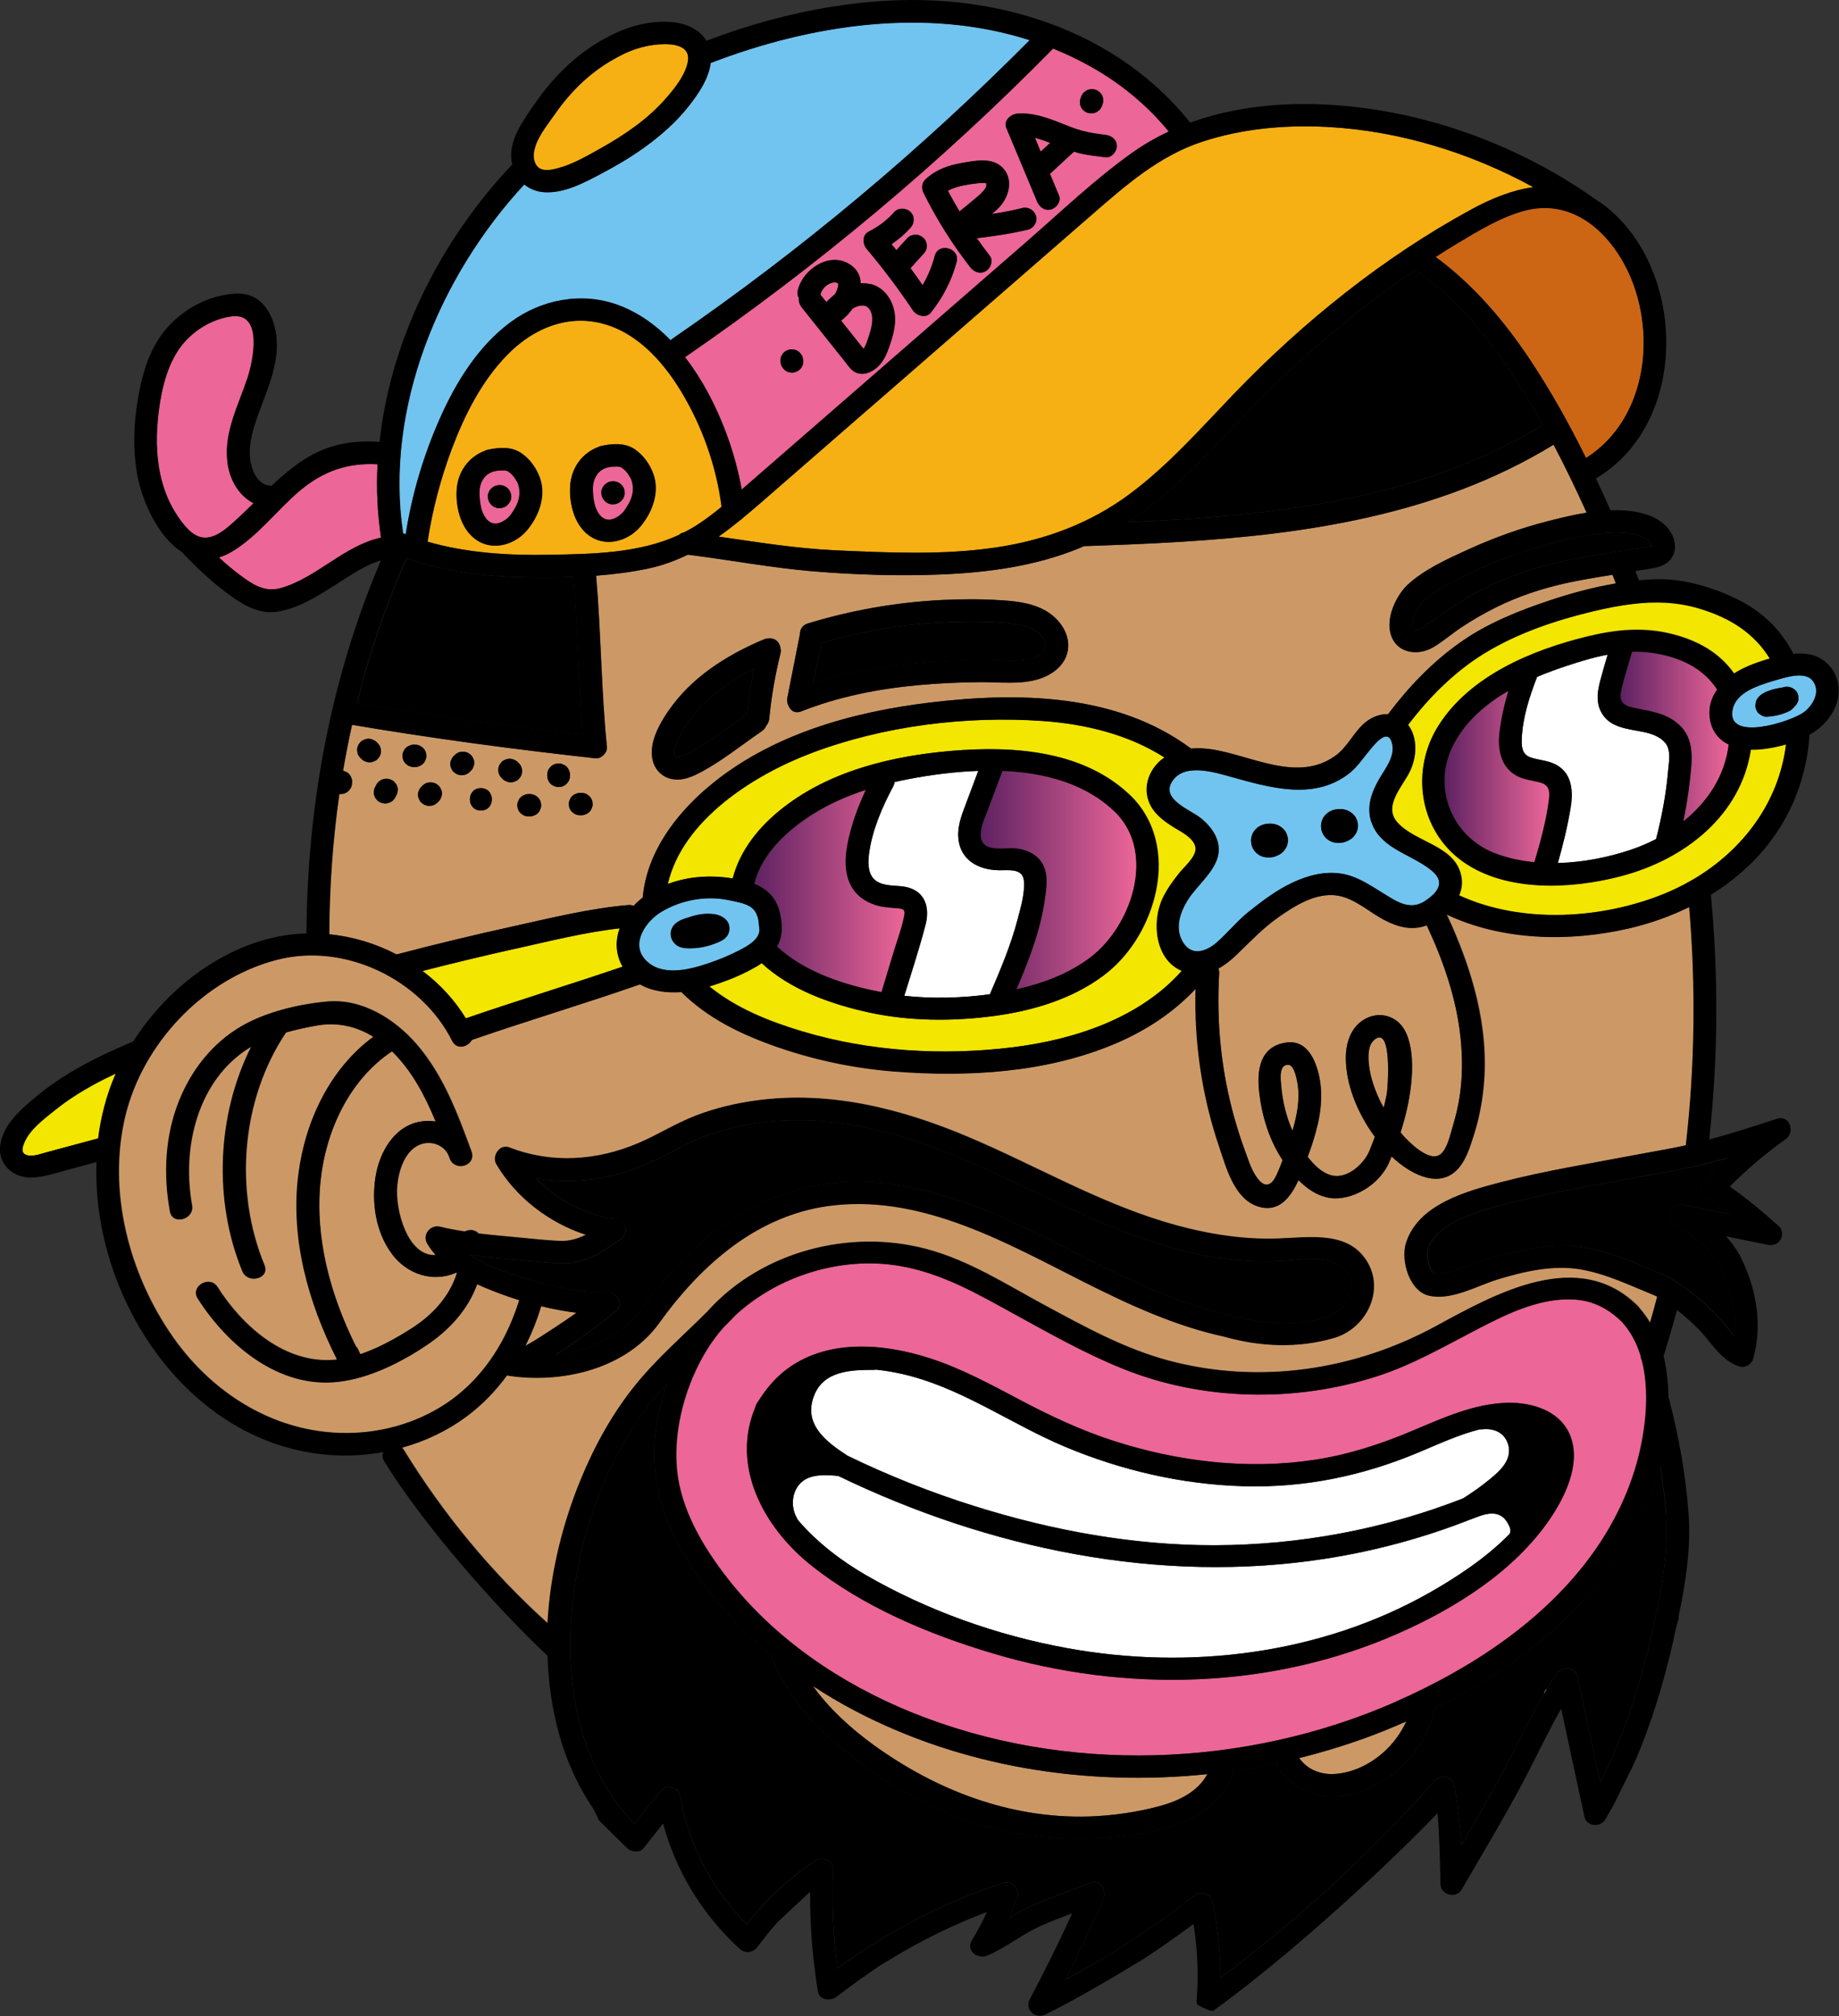 <svg id="Camada_1" data-name="Camada 1" xmlns="http://www.w3.org/2000/svg" xmlns:xlink="http://www.w3.org/1999/xlink" viewBox="0 0 202.1 221.58">
  <rect x="0" y="0" width="202.1" height="221.58" fill="#333333" stroke="none"/>
  <defs>
    <linearGradient id="Gradiente_sem_nome_9" data-name="Gradiente sem nome 9" x1="82.93" y1="97.94" x2="99.43" y2="97.94" gradientUnits="userSpaceOnUse">
      <stop offset="0" stop-color="#5f2262"/>
      <stop offset="1" stop-color="#ec6698"/>
    </linearGradient>
    <linearGradient id="Gradiente_sem_nome_9-2" data-name="Gradiente sem nome 9" x1="158.77" y1="85.35" x2="170.29" y2="85.35" xlink:href="#Gradiente_sem_nome_9"/>
    <linearGradient id="Gradiente_sem_nome_9-3" data-name="Gradiente sem nome 9" x1="178.13" y1="80.96" x2="190.01" y2="80.96" xlink:href="#Gradiente_sem_nome_9"/>
    <linearGradient id="Gradiente_sem_nome_9-4" data-name="Gradiente sem nome 9" x1="107.79" y1="96.74" x2="124.89" y2="96.74" xlink:href="#Gradiente_sem_nome_9"/>
  </defs>
  <path d="m95.16,33.66c-.26-.12-.61-.09-.93.01-.2.06-.39.16-.57.28-.34.5-.76.93-1.24,1.3.09.11.17.22.26.33.47.59.95,1.19,1.42,1.78.21.26.41.52.62.78.06.07.11.14.17.21.04-.07.09-.14.13-.21.17-.31.3-.69.43-1.12.3-.94.59-1.95.23-2.79-.09-.2-.28-.46-.53-.58Z" style="fill: #ec6698; stroke-width: 0px;"/>
  <path d="m160.27,26.67c-.85.5-1.68,1.03-2.5,1.56,4.18,3.08,7.56,7.06,10.41,11.35,2.28,3.43,4.29,7.05,6.12,10.75,6.86-4.34,7.89-14.18,4.36-21.03-2.17-4.21-6.17-7.53-11.2-6.14-2.57.71-4.92,2.15-7.19,3.5Z" style="fill: #cc6615; stroke-width: 0px;"/>
  <path d="m92.08,31.16s-.18-.1-.11-.08c-.14-.03-.21-.05-.35-.03-.27.02-.5.14-.73.29-.36.24-.6.6-.75,1.04.22.28.44.56.66.83.29-.3.59-.58.91-.84.03-.04.06-.08.09-.12.14-.25.25-.5.29-.82.01-.09.02-.14.03-.18,0-.02-.01-.04-.01-.05,0,0-.01-.01-.03-.03Z" style="fill: #ec6698; stroke-width: 0px;"/>
  <path d="m95.54,44.88c-4.04,3.52-8.08,7.03-12.12,10.55-.59.51-1.18,1.01-1.78,1.5-.08.09-.16.16-.26.22-.79.64-1.58,1.26-2.4,1.83,4.29.61,8.56,1.31,12.9,1.51,5.85.26,11.71.54,17.53-.31,5.36-.78,10.39-2.64,14.73-5.87,4.27-3.17,7.8-7.19,11.45-11,7.58-7.89,16.43-15.03,26.11-20.29,2.18-1.19,4.49-2.13,6.81-2.45-6.94-3.79-14.74-6.19-22.63-6.62-4.62-.25-9.36.17-13.76,1.63-4.76,1.57-8.45,4.83-12.15,8.05-8.14,7.09-16.29,14.17-24.43,21.26Z" style="fill: #f6b014; stroke-width: 0px;"/>
  <path d="m27.87,55.31c-1.66-.87-2.64-2.63-2.87-4.58-.38-3.27,1.23-6.2,2.22-9.21.61-1.85,1.74-7.19-1.73-6.75-2.36.3-4.63,1.8-5.9,3.74-1.43,2.17-1.99,5.03-2.23,7.58-.23,2.38-.14,4.8.53,7.1.35,1.19.85,2.32,1.53,3.36.61.93,1.54,2.25,2.72,2.5,1.43.3,2.8-.98,3.75-1.84.68-.62,1.33-1.26,1.99-1.9Z" style="fill: #ec6698; stroke-width: 0px;"/>
  <path d="m41.5,51.03c-3.29-.18-5.97.74-8.57,2.93-2.52,2.13-4.61,5.01-7.49,6.7-.47.28-.93.47-1.37.61.7.65,1.42,1.27,2.18,1.84,1.45,1.09,2.83,2.06,4.68,1.51,3.95-1.17,6.9-4.64,10.94-5.53-.39-2.68-.52-5.37-.38-8.06Z" style="fill: #ec6698; stroke-width: 0px;"/>
  <path d="m44.6,58.72c.68-4.41,1.97-8.74,3.79-12.82,1.75-3.94,4.15-7.84,7.69-10.47,3.37-2.52,7.85-3.4,11.88-1.91,2.22.83,4.13,2.2,5.75,3.87.06-.06.13-.12.21-.18,14.1-9.69,27.24-20.7,39.25-32.81-11.33-3.64-23.97-1.76-35.06,2.51-.21,1.76-1.36,3.42-2.43,4.77-1.3,1.65-2.86,3.04-4.55,4.29-1.63,1.2-3.37,2.23-5.16,3.17-1.86.98-3.98,2.11-6.16,1.97-.86-.06-1.59-.37-2.18-.85-9.36,10.11-15.36,24.62-13.32,38.34.1.04.2.07.3.11Z" style="fill: #71c4ef; stroke-width: 0px;"/>
  <path d="m108.12,20.1c-.26-.01-.52.02-.77.05-.46.05-.85.11-1.35.2-.67.13-1.28.31-1.83.61.4.77.83,1.53,1.28,2.27.69-.56,1.38-1.12,2.06-1.7.33-.29.69-.67.83-.93.01-.02.04-.14.05-.17,0-.05,0-.12,0-.16,0-.03-.02-.09-.04-.15-.16-.06,0-.02-.24-.03Z" style="fill: #ec6698; stroke-width: 0px;"/>
  <path d="m115.4,15.7c-.55-.22-1.11-.41-1.67-.56.21.51.42,1.01.63,1.52.35-.32.69-.64,1.04-.96Z" style="fill: #ec6698; stroke-width: 0px;"/>
  <path d="m61.31,18.5c1.63-.42,3.15-1.31,4.6-2.12,1.37-.76,2.71-1.59,3.96-2.52,1.27-.95,2.46-2.02,3.49-3.22.92-1.08,2.01-2.47,2.26-3.89.27-1.53-1.21-1.88-2.46-1.89-1.81-.01-3.57.49-5.14,1.35-2.93,1.53-5.18,3.68-7.04,6.36-.86,1.23-2.09,2.7-2.29,4.22-.08.59.06,1.34.59,1.7.57.38,1.43.18,2.04.03Z" style="fill: #f6b014; stroke-width: 0px;"/>
  <path d="m75.29,39.25c.93,1.2,1.76,2.49,2.46,3.8,1.81,3.35,3.09,7.01,3.77,10.75.23-.2.46-.4.69-.6,2.05-1.78,4.1-3.57,6.15-5.35,4.1-3.57,8.21-7.14,12.31-10.71,4.04-3.52,8.08-7.03,12.12-10.55,3.8-3.3,7.49-6.84,11.6-9.78,1.29-.92,2.65-1.69,4.06-2.36-2.2-2.68-4.87-4.95-7.87-6.73-1.57-.93-3.19-1.72-4.84-2.39-12.35,12.55-25.91,23.91-40.45,33.92Zm12.94.81l-.13.29c-.11.18-.26.33-.45.44l-.3.12c-.17.05-.33.06-.5.02-.17,0-.32-.06-.46-.15-.15-.08-.26-.18-.35-.32-.11-.12-.19-.26-.22-.42,0-.03-.01-.06-.02-.1-.06-.22-.06-.44,0-.65.04-.1.08-.2.13-.29.11-.18.26-.33.45-.44.1-.04.2-.08.3-.12.17-.05.33-.06.5-.02.17,0,.32.06.46.15.15.08.26.18.35.32.11.12.19.26.22.42,0,.03.01.06.02.1.06.22.06.44,0,.65Zm9.48-1.92c-.26.75-.59,1.51-1.16,2.09-.71.73-1.88,1.22-2.8.55-.4-.29-.68-.75-.99-1.14-.31-.39-.62-.78-.93-1.16-1.24-1.55-2.47-3.1-3.71-4.65-.25-.32-.39-.7-.34-1.06-.14-.24-.2-.54-.11-.88.61-2.44,3.83-4.45,6.06-2.55.58.5.82,1.14.84,1.81.34-.01.68,0,1.04.09,1.85.44,2.82,2.36,2.73,4.12-.05.96-.32,1.89-.64,2.8Zm7.42-9.34c-.54,2.05-1.52,3.91-2.84,5.58-.53.66-1.57.34-1.96-.25-1.57-2.34-3.26-4.6-5.08-6.75-.48-.57-.52-1.54.25-1.93,1.08-.54,1.99-1.24,2.79-2.14.45-.5,1.31-.45,1.77,0,.5.49.45,1.24,0,1.74-.61.68-1.32,1.28-2.08,1.8.18.22.35.44.53.66.41-.45.8-.9,1.22-1.34.23-.24.56-.35.88-.36.33-.01.65.15.88.36.23.21.37.57.37.87,0,.33-.14.63-.37.87-.49.52-.96,1.05-1.43,1.58.46.61.89,1.24,1.33,1.87.59-1,1.04-2.08,1.33-3.2.4-1.53,2.81-.88,2.41.65Zm7.85-3.56c-1.86.45-3.74.71-5.63.95.46.66.94,1.31,1.43,1.94.41.53.08,1.38-.45,1.68-.63.36-1.3.09-1.71-.44-1.98-2.55-3.69-5.28-5.12-8.15-.24-.49-.22-1.09.2-1.49,1.08-1.04,2.49-1.55,3.95-1.8,1.44-.25,3.33-.68,4.5.48,1.22,1.21.8,3.04-.2,4.22-.28.33-.61.62-.95.9.08-.01.17-.02.25-.04,1.03-.16,2.06-.36,3.07-.61.68-.17,1.32.21,1.54.86.2.62-.24,1.36-.87,1.51Zm5.74-14.33c.02-.07.04-.14.07-.21.06-.21.17-.39.32-.54.08-.06.17-.13.25-.19.19-.11.41-.17.63-.17.11.01.22.03.33.04.16.04.3.11.43.22.14.09.24.2.32.34.09.14.14.29.15.46.04.16.03.33-.02.49-.02.07-.04.14-.07.21-.06.21-.17.39-.32.54-.08.06-.17.13-.25.19-.19.11-.41.17-.63.17l-.33-.04c-.16-.04-.3-.11-.43-.22-.14-.09-.24-.2-.32-.34-.09-.14-.14-.29-.15-.46-.04-.16-.03-.33.02-.49Zm-2.09,2.64c.75.3,1.49.6,2.27.81.84.23,1.71.35,2.58.46.67.08,1.25.5,1.25,1.23,0,.61-.58,1.31-1.25,1.23-.97-.12-1.94-.23-2.89-.45-.19-.05-.38-.11-.57-.17-.88.81-1.76,1.63-2.64,2.44.33.8.67,1.6,1,2.4.26.62-.28,1.35-.87,1.51-.71.19-1.28-.24-1.54-.86-1.13-2.7-2.26-5.41-3.39-8.11-.33-.8.49-1.5,1.21-1.56,1.7-.13,3.29.45,4.84,1.06Z" style="fill: #ec6698; stroke-width: 0px;"/>
  <path d="m6.05,122.03c-1.22.99-2.79,2.13-3.39,3.63-.17.43-.35,1,.16,1.25.66.32,1.71-.09,2.34-.26,1.88-.51,3.77-1.01,5.65-1.52.3-2.39.9-4.72,1.84-6.91.03-.07.07-.15.1-.22-.83.39-1.65.79-2.45,1.23-1.49.82-2.93,1.74-4.26,2.81Z" style="fill: #f3e600; stroke-width: 0px;"/>
  <path d="m56.96,53.31c-.02-.08-.05-.16-.08-.23-.01-.02-.03-.05-.05-.09-.31-.57-.62-.95-1.06-1.21-.03-.02-.04-.02-.05-.03,0,0,0,0-.04,0-.02,0-.11-.03-.15-.04-.04,0-.08-.01-.09-.01-.09,0-.18,0-.27,0-.09,0-.19,0-.28.01-.05,0-.08,0-.1,0-.19.02-.39.07-.58.11-.04.01-.2.07-.21.07-.05.02-.09.04-.14.07-.08.04-.16.09-.24.14-.01,0-.06.04-.1.07-.04.04-.12.11-.13.12-.05.05-.1.11-.16.16-.03.03-.03.03-.04.04,0,0,0,0,0,.02-.04.06-.09.12-.13.19-.05.08-.09.16-.14.25,0,.01-.02.04-.03.07-.05.13-.09.26-.13.39-.09.35-.1.71-.07,1.14.04.61.15,1.39.41,1.93.08.17.18.34.29.49,0,.01,0,0,.01.02,0,0,0,0,.02.02.06.06.11.12.17.18.01.01.08.07.12.1.03.02.06.04.06.04.07.04.14.08.21.12.23.12.09.03.04.02.1.03.19.05.29.07,0,0,0,0,.01,0,.08,0,.16,0,.23,0,.02,0,.01,0,.02,0,.13-.02.26-.06.39-.1.03,0,.04-.01.06-.02.07-.03.13-.06.19-.1.09-.05.18-.1.26-.15.01,0,.08-.05.12-.08.04-.03.1-.08.11-.09.06-.05.12-.11.18-.17.03-.03.16-.18.19-.2.1-.13.2-.28.29-.42.38-.6.6-1.04.7-1.74,0-.02,0-.12.01-.17,0-.08,0-.17,0-.25,0-.04-.02-.26-.02-.29-.03-.15-.06-.31-.11-.46Zm-.95,1.91s0,0,0,0c0,0,0,0,0,0-.06.08-.13.17-.2.25-.14.16-.37.27-.57.33-.11.03-.23.04-.34.05-.11,0-.23-.02-.34-.04,0,0,0,0,0,0-.21-.06-.4-.16-.55-.32-.07-.08-.13-.17-.2-.25,0-.02-.01-.03-.02-.05,0,0,0,0,0,0-.09-.14-.14-.29-.15-.46-.04-.16-.03-.33.02-.49.1-.26.13-.35.33-.55.08-.08.17-.14.26-.2.2-.13.42-.16.65-.18.06,0,.18.02.18.02-.02,0,.13,0,.18.03-.08-.03.22.07.31.13.21.13.32.24.45.45,0,0,0,0,0,0,.04.1.08.2.13.29,0,0,0,0,0,0,.03.11.05.22.05.34,0,.27-.05.4-.17.63Z" style="fill: #ec6698; stroke-width: 0px;"/>
  <path d="m155.55,29.69c-.7.48-1.41.95-2.11,1.44-4.36,3.12-8.52,6.58-12.42,10.24-3.59,3.37-6.79,7.11-10.33,10.53-2.09,2.01-4.3,3.88-6.71,5.48,15.74-.67,31.98-2.35,45.57-10.68-.98-1.76-1.99-3.5-3.08-5.19-2.92-4.51-6.44-8.74-10.92-11.82Z" style="stroke-width: 0px;"/>
  <path d="m63.03,63.42c-2.15.08-4.3.06-6.39,0-4.09-.14-8.11-.73-11.95-2.05-2.3,5.16-4.1,10.49-5.44,15.93,8.24,1.39,16.53,2.51,24.83,3.45-.5-5.76-.56-11.55-1.05-17.31Z" style="stroke-width: 0px;"/>
  <path d="m65.4,35.37c-3.72-.64-7.13,1.05-9.66,3.64-2.79,2.86-4.66,6.57-6.05,10.25-1.25,3.32-2.16,6.77-2.69,10.27,4.27,1.23,8.8,1.52,13.24,1.44,4.8-.08,10-.14,14.41-2.2.13-.14.32-.23.54-.27.39-.2.78-.41,1.17-.65,1.04-.65,2.01-1.39,2.96-2.17-.56-4.46-2.15-8.92-4.49-12.76-2.1-3.45-5.2-6.84-9.42-7.56Zm-7.45,22.88c-1.25,1.52-3.52,2.28-5.32,1.25-1.91-1.09-2.55-3.61-2.43-5.64.11-1.94,1.24-3.61,3.08-4.31.09-.05.18-.09.29-.11,1.23-.27,2.59-.39,3.69.33.98.65,1.7,1.67,2.09,2.75.71,1.98-.1,4.17-1.39,5.73Zm12.47-.42c-1.25,1.52-3.52,2.28-5.32,1.25-1.91-1.09-2.55-3.61-2.43-5.64.11-1.94,1.24-3.61,3.08-4.31.09-.05.18-.09.29-.11,1.23-.27,2.59-.39,3.69.33.98.65,1.7,1.67,2.09,2.75.71,1.98-.1,4.17-1.39,5.73Z" style="fill: #f6b014; stroke-width: 0px;"/>
  <path d="m69.43,52.89c-.02-.08-.05-.16-.08-.23-.01-.02-.03-.05-.05-.09-.31-.57-.62-.95-1.06-1.21-.03-.02-.04-.02-.05-.03,0,0,0,0-.04,0-.02,0-.11-.03-.15-.04-.04,0-.08-.01-.09-.01-.09,0-.18,0-.27,0-.09,0-.19,0-.28.01-.05,0-.08,0-.1,0-.19.02-.39.07-.58.11-.04.01-.2.07-.21.07-.05.02-.09.04-.14.07-.08.04-.16.09-.24.14-.01,0-.06.04-.1.07-.04.04-.12.11-.13.12-.05.05-.1.11-.16.16-.03.03-.03.03-.04.04,0,0,0,0,0,.02-.04.06-.09.12-.13.19-.05.08-.09.16-.14.25,0,.01-.02.04-.03.07-.05.13-.09.26-.13.39-.09.35-.1.71-.07,1.14.04.61.15,1.39.41,1.93.08.17.18.34.29.49,0,.01,0,0,.01.02,0,0,0,0,.02.02.06.06.11.12.17.18.01.01.08.07.12.1.03.02.06.04.06.04.07.04.14.08.21.12.23.12.09.03.04.02.1.03.19.05.29.07,0,0,0,0,.01,0,.08,0,.16,0,.23,0,.02,0,.01,0,.02,0,.13-.02.26-.06.39-.1.03,0,.04-.01.06-.02.07-.03.13-.06.19-.1.09-.05.18-.1.26-.15.01,0,.08-.05.12-.08.04-.03.1-.08.11-.09.06-.05.12-.11.18-.17.03-.03.16-.18.19-.2.1-.13.2-.28.29-.42.38-.6.6-1.04.7-1.74,0-.02,0-.12.01-.17,0-.08,0-.17,0-.25,0-.04-.02-.26-.02-.29-.03-.15-.06-.31-.11-.46Zm-.95,1.91s0,0,0,0c0,0,0,0,0,0-.06.08-.13.17-.2.25-.14.16-.37.27-.57.33-.11.03-.23.04-.34.05-.11,0-.23-.02-.34-.04,0,0,0,0,0,0-.21-.06-.4-.16-.55-.32-.07-.08-.13-.17-.2-.25,0-.02-.01-.03-.02-.05,0,0,0,0,0,0-.09-.14-.14-.29-.15-.46-.04-.16-.03-.33.02-.49.1-.26.13-.35.33-.55.08-.08.17-.14.26-.2.2-.13.42-.16.65-.18.06,0,.18.02.18.02-.02,0,.13,0,.18.03-.08-.03.22.07.31.13.21.13.32.24.45.45,0,0,0,0,0,0,.04.1.08.2.13.29,0,0,0,0,0,0,.03.11.05.22.05.34,0,.27-.05.4-.17.63Z" style="fill: #ec6698; stroke-width: 0px;"/>
  <path d="m63.38,144.28c-1.3-.16-2.6-.4-3.88-.72-.46,1.5-1.04,2.97-1.75,4.37,1.15-.63,2.25-1.37,3.32-2.07.78-.51,1.55-1.04,2.32-1.58Z" style="fill: #c96; stroke-width: 0px;"/>
  <path d="m46.17,123.28c.58-.11,1.16-.1,1.72-.02-1.15-2.78-2.55-5.48-4.69-7.61-.03-.03-.07-.06-.11-.1-4.71,3.13-7.29,8.79-7.85,14.24-.64,6.28,1.08,12.52,3.86,18.14.1.1.19.21.26.37.08.18.17.36.25.54,1.98-.67,3.9-1.74,5.57-2.8,2.36-1.5,4.22-3.5,5.05-6.12-.02-.02-.05-.03-.07-.05-2.55,1.12-5.38.21-7.07-2.04-1.79-2.38-2.27-5.64-1.81-8.51.42-2.62,2-5.52,4.88-6.04Z" style="fill: #c96; stroke-width: 0px;"/>
  <path d="m68.18,136.23c-1.98,1.37-3.88,2.7-6.41,2.64-1.38-.03-2.77-.2-4.15-.33-1.96-.19-3.97-.34-5.95-.59.17.11.35.21.53.32.08.04.15.08.21.13,1.5.84,3.19,1.43,4.64,1.91,3.12,1.02,6.47,1.78,9.78,1.72,1.01-.02,1.75,1.41.88,2.1-2.08,1.64-4.3,3.34-6.64,4.78,3.55-.42,7-1.95,9.21-4.68,2.69-3.75,5.75-7.25,9.62-9.87,3.52-2.39,7.65-3.91,11.9-4.33,5-.5,10.06.61,14.73,2.32,9.81,3.58,18.43,9.99,28.75,12.23,2.21.63,4.48.96,6.79.82,1.77-.11,4.16-.36,5.44-1.69,1.42-1.46,1.36-3.77-.56-4.79-1.81-.96-4.08-.43-6.03-.32-15.26.87-27.56-9.21-41.42-13.56-7.19-2.26-15.08-2.79-22.24-.08-1.84.7-3.48,1.74-5.25,2.56-1.7.78-3.47,1.42-5.3,1.81-2.6.56-5.26.62-7.84.16,2.31,2.36,5.46,4.08,8.66,4.46,1.24.15,1.7,1.56.63,2.29Z" style="stroke-width: 0px;"/>
  <path d="m60.21,178.43c.28-5.12,1.46-10.23,3.29-14.93,1.57-4.04,3.64-7.93,6.39-11.32,2.37-2.92,5.25-5.41,7.91-8.07.06-.06.11-.14.17-.2,5.89-6.39,15.41-8.87,23.79-6.66,4.74,1.25,8.84,3.92,13.1,6.21,4.36,2.35,8.75,4.78,13.58,6.07,9.98,2.66,20.46,1.08,29.45-3.82,6.59-3.59,15.63-8.65,22.14-2.16.08.08.14.16.19.24.44.5.82,1.03,1.15,1.59.28-.95.53-1.91.79-2.88-.04-.02-.07-.05-.11-.07-2.7-1.1-5.38-2.41-8.27-2.93-3.02-.54-6.27.21-9.15,1.1-2.28.7-5.05,2.33-7.52,1.79-2.2-.49-3.15-3.88-2.56-5.77,1.32-4.29,6.71-5.73,10.56-6.73,4.76-1.23,9.63-2.01,14.46-2.93,1.91-.36,3.84-.68,5.74-1.09,1-8.7,1.11-17.47.37-26.2-2.13,1.04-4.39,1.84-6.7,2.37-6.51,1.49-13.88,1.34-19.98-1.56,2.79,5.96,4.75,12.5,4.05,19.11-.18,1.71-.5,3.39-1.02,5.03-.43,1.35-.92,3.07-2.01,4.07-2.15,1.99-5.27.08-6.97-1.54-.03-.03-.05-.06-.08-.08-.1.23-.19.46-.29.69-.92,2.09-3.21,3.74-5.53,3.92-1.71.13-3.21-.79-4.42-2-.84,1.85-2.13,3.68-4.5,2.88-2.55-.86-3.42-4.25-4.18-6.47-1.91-5.6-2.77-11.53-2.62-17.43-2.47,2.64-5.53,4.64-8.93,6.07-7.53,3.17-16.07,3.65-24.15,3.02-4.4-.34-8.77-1.26-12.94-2.71-3.89-1.35-7.56-3.12-10.48-6.02-1.6.12-3.23-.09-4.55-.85-6.13,2.13-12.35,3.99-18.49,6.11-.42.78-1.65,1.12-2.15.11-3.4-6.77-11.84-10.9-19.38-8.89-8.05,2.14-14.64,9.22-16.56,17.12-2,8.25.38,17.39,5.2,24.29,4.7,6.73,12.24,11.18,20.7,10.52,4.11-.32,8.17-1.91,11.24-4.63,3.01-2.66,4.99-6.15,6.16-9.92-.45-.14-.89-.29-1.33-.44-1.07-.37-2.2-.8-3.3-1.32-1,2.76-3,4.99-5.49,6.67-2.84,1.92-6.35,3.69-9.8,4.07-6.53.73-12.18-4.06-15.41-9.17-.85-1.35,1.31-2.58,2.16-1.24,2.71,4.28,7.39,8.48,12.89,7.99.09,0,.18-.03.26-.04-3.18-6.28-5.15-13.35-4.24-20.39.74-5.78,3.43-11.55,8.23-15.08-1.84-1.14-3.93-1.64-6.24-1.23-1.11.2-2.25.44-3.37.76-4.95,7.38-5.74,17.45-2.37,25.59.61,1.47-1.81,2.1-2.41.65-3.18-7.69-2.82-17.16.97-24.68-.3.18-.59.37-.88.57-5.24,3.77-6.74,10.89-5.64,16.88.28,1.55-2.13,2.21-2.41.65-.74-4.05-.54-8.32,1.01-12.18,1.35-3.34,3.63-6.29,6.81-8.15,2.73-1.59,6.29-2.43,9.42-2.72,3.83-.36,7.43,1.91,9.83,4.67,2.97,3.42,4.55,7.73,6.08,11.9.42,1.55-1.87,2.12-2.41.65-.39-1.43-2.04-2.07-3.39-1.46-1.63.74-2.25,2.92-2.4,4.52-.24,2.59,1.13,7.8,4.26,7.58-.36-.4-.69-.83-.95-1.3-.54-.94.35-2.07,1.41-1.81.89.22,1.8.38,2.72.52,0,0,0,0,0,0,.1-.04.2-.08.3-.12.11-.01.22-.03.33-.04.17,0,.33.03.48.11.11.03.2.08.28.16.04.03.07.08.1.11,1.58.19,3.17.32,4.73.47,1.38.14,2.77.28,4.16.35,1.11.05,2.06-.24,2.94-.69-4.08-1.31-7.74-4.15-9.85-7.78-.5-.86.35-2.22,1.41-1.81,4.65,1.82,9.65,1.47,14.21-.48,2.13-.91,4.06-2.15,6.23-2.99,2.19-.85,4.48-1.39,6.8-1.7,8.04-1.07,15.85.92,23.19,4.02,7.13,3.01,13.87,6.96,21.31,9.25,4.13,1.27,8.5,2.08,12.83,1.91,3.5-.13,7.89-.88,9.86,2.83,1.67,3.15-.36,7.09-3.74,8.08-3.95,1.17-8.12.99-12.06-.12-5.41-1.18-10.46-3.51-15.36-5.97-8.44-4.25-17.58-9.52-27.45-8.49-8.45.88-14.78,6.57-19.47,13.14-.04.06-.09.1-.13.15-.02.03-.04.06-.06.1-3.71,4.69-10.49,6.23-16.25,5.35-.05,0-.09-.03-.13-.05-1.26,1.72-2.74,3.27-4.49,4.56-2.12,1.57-4.53,2.7-7.08,3.41.07.07.14.15.2.25,4.34,7.07,9.64,13.49,15.82,19.06Z" style="fill: #c96; stroke-width: 0px;"/>
  <path d="m89.34,185.3c1.82,2.53,4.21,4.7,6.68,6.49,6.87,4.97,14.99,8.11,23.63,7.86,2.56-.08,5.29-.46,7.76-1.13,2.19-.59,4.25-1.62,5.29-3.53-13.29,1.39-27.01-.8-38.79-6.99-1.56-.82-3.09-1.72-4.58-2.7Z" style="fill: #c96; stroke-width: 0px;"/>
  <path d="m82.38,99.61c-.65-.37-1.54-.51-2.35-.68-2.47-.51-5.19,0-7.34,1.3-1.68,1.01-3.42,3.46-1.76,5.26,1.71,1.86,4.69,1.14,6.77.45,1.25-.42,2.47-.92,3.64-1.52.85-.44,2.32-1.25,2.12-2.41,0-.02,0-.04,0-.06-.02-.08-.04-.17-.04-.27-.05-.88-.31-1.65-1.04-2.06Zm-2.71,3.53c-.22.19-.46.31-.73.43-.95.41-1.93.65-2.97.67-.53.01-1.12,0-1.57-.31-.83-.56-.95-1.69-.2-2.38.4-.37.97-.56,1.5-.71.87-.31,1.8-.48,2.71-.35.71.09,1.53.49,1.7,1.25.12.53-.04,1.05-.45,1.41Z" style="fill: #71c4ef; stroke-width: 0px;"/>
  <path d="m107.52,84.73c-2.66.09-5.28.45-7.65.9-.52.1-1.03.21-1.55.33-.02.15-.06.3-.14.46-1.21,2.26-2.32,4.82-2.66,7.38-.12.88-.16,2.03.47,2.75.74.83,2.05.76,3.07.86,2.43.24,3.23,2.06,2.66,4.25-.68,2.62-1.53,5.2-2.33,7.79,3.1.34,6.34.25,9.41-.17,1.16-2.69,2.31-5.41,3.05-8.25.34-1.29.8-2.84.69-4.19-.12-1.44-1.67-1.17-2.77-1.19-2.35-.04-4.34-1.22-4.45-3.73-.06-1.32.47-2.56.92-3.77.43-1.14.85-2.28,1.28-3.42Z" style="fill: #fff; stroke-width: 0px;"/>
  <path d="m111.35,115.1c6.77-.84,13.98-3.22,18.56-8.4-2.89-1.2-3.35-5.32-2.1-7.98.48-1.01,1.15-1.91,1.84-2.79.56-.71,1.99-1.89,1.76-2.86-.25-1.07-1.67-1.69-2.51-2.23-.76-.48-1.49-1.01-2.04-1.73-1.24-1.62-1-3.72.37-5.2.24-.26.51-.47.78-.66-3.95-2.53-8.71-3.69-13.37-4.01-8.46-.59-17.52.53-25.45,3.53-6.34,2.4-14.17,7.36-15.78,14.39,2.27-.86,4.73-1.01,7.15-.61.82-3.17,2.97-5.79,5.59-7.82,5.2-4.03,11.89-5.64,18.37-6.2,6.95-.6,14.85-.05,20,5.17,2.81,2.96,3.37,7.07,2.38,10.91-.86,3.34-2.83,6.54-5.63,8.63-3.45,2.57-7.75,3.85-11.98,4.42-4.49.6-9.2.59-13.64-.36-4.19-.9-8.73-2.49-11.91-5.45-.18.13-.36.25-.56.37-1.59.94-3.41,1.66-5.19,2.2,2.94,2.39,6.53,3.83,10.2,4.93,7.43,2.23,15.49,2.7,23.19,1.75Z" style="fill: #f3e600; stroke-width: 0px;"/>
  <path d="m95.2,86.82c-1.98.64-3.89,1.47-5.66,2.56-2.84,1.74-5.82,4.43-6.6,7.78.52.21,1.01.48,1.45.85,1.09.93,1.46,2.3,1.55,3.67,0,.06,0,.12,0,.17.04.81-.15,1.55-.51,2.2,3.02,2.81,7.44,4.26,11.49,5.01.43-1.43.87-2.85,1.29-4.28.4-1.35.94-2.72,1.2-4.1.12-.65-.02-.77-.66-.83-.6-.06-1.19-.08-1.78-.19-1.02-.19-2-.62-2.72-1.36-1.49-1.53-1.4-3.86-.99-5.79.41-1.95,1.11-3.85,1.96-5.67Z" style="fill: url(#Gradiente_sem_nome_9); stroke-width: 0px;"/>
  <path d="m56.41,104.33c-3.33.74-6.65,1.55-9.96,2.39,1.89,1.43,3.53,3.19,4.76,5.21,5.72-1.97,11.51-3.73,17.23-5.68-.79-1.39-.8-2.86-.32-4.21-3.93.44-7.86,1.44-11.71,2.3Z" style="fill: #f3e600; stroke-width: 0px;"/>
  <path d="m153.92,124.47c.1.11.19.23.29.35.76.83,2.97,3.04,4.14,2.02.75-.65,1.04-2.18,1.32-3.07.32-1.05.57-2.12.74-3.2.34-2.16.34-4.4.1-6.57-.46-4.27-1.89-8.4-3.71-12.29-1.56.59-3.09.23-4.62-.56-1.67-.86-3.29-2.41-5.19-2.71-2.37-.37-4.73,1.13-6.56,2.43-1.69,1.2-3.02,2.62-4.49,4.04-.61.59-1.29,1.15-2.04,1.55.06.15.1.33.09.53-.32,5.35.21,10.69,1.66,15.86.35,1.24.74,2.47,1.19,3.68.39,1.05.74,2.25,1.47,3.13.86,1.03,1.52.49,2-.54.24-.52.45-1.06.65-1.6-1.46-2.19-2.25-4.77-2.56-7.36-.29-2.45.01-5.16,3-5.57,2.72-.37,3.62,3.04,3.77,5.07.19,2.56-.57,5.09-1.45,7.5.71.93,1.58,1.75,2.56,2.02,1.76.49,3.63-1.23,4.23-2.7.2-.5.4-1.01.59-1.52-1.88-2.55-3.21-5.74-3.19-8.74.01-1.58.54-3.25,1.96-4.13,1.67-1.04,3.71-.45,4.57,1.27.85,1.69.83,4.01.64,5.85-.19,1.76-.6,3.55-1.16,5.28Z" style="fill: #c96; stroke-width: 0px;"/>
  <path d="m141.61,117.03c-1.13-.07-.84,1.75-.79,2.38.14,1.66.55,3.34,1.23,4.87.52-1.74.86-3.56.53-5.35-.09-.5-.35-1.86-.97-1.9Z" style="fill: #c96; stroke-width: 0px;"/>
  <path d="m74.3,83.22c.14.06.33,0,.46-.03.55-.12,1.07-.46,1.55-.74,2.04-1.16,3.87-2.62,5.79-3.95.17-1.68.42-3.34.75-5-3.37,1.71-6.48,4.04-8.16,7.46-.25.52-.86,1.67-.48,2.21-.07-.1.11.06.09.05Z" style="stroke-width: 0px;"/>
  <path d="m108.42,72.51c1.59,0,5.3.62,6.32-1.03.52-.84-.29-1.76-1-2.19-.89-.55-2.01-.71-3.04-.8-2.3-.22-4.64-.2-6.94-.09-4.58.21-9.1.99-13.5,2.27-.29,1.48-.59,2.97-.88,4.45,3.79-1.26,7.76-1.92,11.75-2.28,2.42-.22,4.86-.31,7.29-.32Z" style="stroke-width: 0px;"/>
  <path d="m166.57,60.92c-2.03.71-4.01,1.56-5.93,2.54-1.42.73-2.98,1.45-4.17,2.54-.63.61-1,1.44-1.18,2.29-.03.16-.14.43-.09.6.24.74,1.02.16,1.45-.14,1.84-1.26,3.59-2.57,5.56-3.62,3.68-1.98,7.62-3.16,11.74-3.88,2.15-.38,4.31-.68,6.45-1.06.21-.04,1.22-.21,1.21-.19-.02.03-.3-.42-.44-.55-.57-.55-1.52-.74-2.28-.84-2.08-.25-4.19.16-6.22.59-2.07.45-4.12,1.02-6.12,1.72Z" style="stroke-width: 0px;"/>
  <path d="m151.02,114.3c-.73.63-.66,1.91-.57,2.76.16,1.4.66,2.79,1.28,4.05.11.22.22.43.34.64.12-.49.24-.98.33-1.47.11-.59.66-7.76-1.39-5.99Z" style="fill: #c96; stroke-width: 0px;"/>
  <path d="m156.79,95.26c-2.16-1.5-5.2-2.2-6.08-4.97-.53-1.65.06-3.27.9-4.71.7-1.2,1.88-2.61,1.33-4.1-.51-1.41-1.87.34-2.35.91-.82.97-1.51,2.08-2.57,2.81-3.78,2.73-8.5,1.34-12.59.21-1.92-.53-5.37-1.65-6.66.57-1.1,1.89,2.03,3.01,3.16,3.9,1.29,1.01,2.34,2.53,1.93,4.22-.44,1.82-2.33,3.25-3.31,4.81-.88,1.41-1.47,3.2-.48,4.73.96,1.47,2.51.93,3.63-.03,1.26-1.09,2.28-2.4,3.59-3.44,1.49-1.18,3.04-2.35,4.78-3.17,1.68-.79,3.54-1.28,5.41-.97,1.64.27,3.05,1.23,4.44,2.08,1.49.92,3,2.02,4.68.93.78-.51,1.94-1.42,1.48-2.48-.22-.52-.82-.98-1.28-1.3Zm-15.27-2.67c-.01.08-.02.18-.04.26-.1.31-.21.46-.41.71-.23.28-.56.43-.89.56-.07.03-.15.05-.23.07-.18.03-.37.07-.55.06-.15,0-.29-.03-.44-.05-.04,0-.07-.01-.11-.02-.17-.05-.34-.11-.48-.21-.28-.18-.4-.31-.59-.57-.02-.03-.04-.06-.06-.1-.06-.12-.12-.25-.16-.39-.03-.1-.04-.19-.04-.29-.02-.09-.04-.18-.03-.27.02-.33.08-.55.23-.84.02-.03.04-.07.06-.1.08-.11.16-.23.27-.32.13-.12.28-.24.45-.32.17-.08.35-.16.53-.19.39-.06.7-.08,1.09.01.33.08.67.27.91.51.1.1.18.21.26.32.02.03.04.06.05.09.14.3.19.48.22.81,0,.09-.01.18-.03.27Zm7.69-1.6c-.01.08-.02.18-.04.26-.1.31-.21.46-.41.71-.23.28-.56.43-.89.56-.07.03-.15.05-.23.07-.18.03-.37.07-.55.06-.15,0-.29-.03-.44-.05-.04,0-.07-.01-.11-.02-.17-.05-.34-.11-.48-.21-.28-.18-.4-.31-.59-.57-.02-.03-.04-.06-.06-.1-.06-.12-.12-.25-.16-.39-.03-.1-.04-.19-.04-.29-.02-.09-.04-.18-.03-.27.02-.33.08-.55.23-.84.02-.03.04-.07.06-.1.08-.11.16-.23.27-.32.13-.12.28-.24.45-.32.17-.08.35-.16.53-.19.39-.06.7-.08,1.09.01.33.08.67.27.91.51.1.1.18.21.26.32.02.03.04.06.05.09.14.3.19.48.22.81,0,.09-.01.18-.03.27Z" style="fill: #71c4ef; stroke-width: 0px;"/>
  <path d="m164.79,166.53c-.99-.45-2.18.09-3.11.45-.02,0-.04,0-.05.01,0,0,0,0,0,0-5.12,2.02-10.45,3.46-15.9,4.32-18.31,2.87-37.09-1.1-53.6-9.08-1.25-.14-2.86-.22-3.87.53-1.28.95-1.43,2.86-.67,4.13.03.05.05.1.07.15,2.11,2.51,4.94,4.61,7.49,6.08,6.8,3.92,14.38,6.62,22.12,8.03,13.43,2.45,27.83.68,39.76-6.06,3-1.7,6.29-3.85,8.88-6.51.15-.45.02-.74-.24-1.19-.21-.38-.48-.67-.89-.86Z" style="fill: #fff; stroke-width: 0px;"/>
  <path d="m175.03,170.79c2.69-3.73,4.64-7.98,5.46-12.49.49-2.69.71-5.91-.02-8.76-.08-.15-.12-.32-.13-.49-.42-1.4-1.08-2.69-2.07-3.76-1.33-1.32-2.93-2.22-4.83-2.42-3.84-.41-7.68,1.47-10.97,3.18-3.67,1.91-7.18,3.96-11.15,5.23-8.97,2.89-19.09,2.7-27.85-.82-4.12-1.66-8.04-3.87-11.92-6-4.11-2.26-8.01-4.54-12.72-5.33-6.37-1.07-13.39,1.1-18.09,5.53,0,0,0,0,0,.01-.39.41-.78.81-1.19,1.21-.66.74-1.26,1.54-1.79,2.39-2.36,3.78-3.75,8.74-3.35,13.17.4,4.47,2.89,8.62,5.62,12.11,5.15,6.59,12.37,11.49,20.15,14.65,16.86,6.85,36.68,6.14,53.26-1.16,8.26-3.64,16.3-8.89,21.6-16.24Zm-21.41,8.76c-13.94,6.14-29.89,6.51-44.43,2.19-7.04-2.09-14.31-5.13-20.06-9.72-5.21-4.16-8.83-10.88-6.1-17.38.03-.12.07-.25.15-.37.05-.11.12-.21.19-.29.75-1.2,1.64-2.31,2.75-3.21,4.51-3.67,10.86-3.18,16.1-1.48,3.5,1.14,6.74,2.9,9.98,4.62,3.28,1.74,6.61,3.3,10.15,4.44,7.08,2.29,14.76,3.22,22.16,2.09,3.76-.57,7.3-1.73,10.78-3.21,3.27-1.38,6.68-2.94,10.3-3.05,2.85-.09,6.01.91,7.05,3.78,1.09,3.02-.65,6.59-2.35,9.07-3.92,5.71-10.37,9.75-16.66,12.51Z" style="fill: #ec6698; stroke-width: 0px;"/>
  <path d="m142.79,193.23c.68.94,1.57,1.49,2.77,1.7,1.11.2,2.57-.07,3.77-.58,2.36-1.01,4.2-2.88,5.25-5.14-1.55.68-3.12,1.32-4.69,1.89-2.32.83-4.68,1.54-7.09,2.14Z" style="fill: #c96; stroke-width: 0px;"/>
  <path d="m93.12,159.98c4.54,2.21,9.24,4.07,14.07,5.58,8.49,2.66,17.37,4.29,26.31,4.27,9.34-.02,18.61-1.75,27.29-5.15,1.03-.65,2.04-1.36,2.98-2.14.74-.62,1.54-1.31,1.9-2.22.31-.77.19-1.67-.31-2.34-.59-.79-1.58-1.01-2.52-.89-.07,0-.15,0-.22,0-2.32.59-4.57,1.64-6.71,2.53-6.17,2.59-12.57,3.92-19.3,3.72-6.74-.2-13.4-1.75-19.6-4.35-6.1-2.57-11.59-6.64-18.15-8.05-.84-.18-1.7-.32-2.57-.41-.07.01-.14.02-.22.02-2.56,0-5.51.09-6.59,2.79-1.25,3.12,1.22,5.07,3.64,6.63Z" style="fill: #fff; stroke-width: 0px;"/>
  <path d="m174.15,175.77c-4.57,5-10.31,8.94-16.45,11.98-.41,1.8-1.21,3.49-2.35,4.95-1.82,2.33-4.54,4.18-7.54,4.62-2.91.43-5.71-.53-7.33-3.03-.11-.17-.17-.33-.19-.49-1.57.33-3.15.62-4.74.85-.98,3.5-4.18,5.4-7.6,6.3-7.6,1.99-16.22,1.4-23.47-1.54-4.19-1.7-8.21-4.15-11.7-7-3.46-2.83-6.51-6.32-8.07-10.52-4.04-3.36-7.54-7.34-10.04-11.91-2.43-4.44-3.36-9.17-2.39-14.15.25-1.28.6-2.55,1.02-3.8-.75.82-1.47,1.66-2.14,2.55-5.07,6.8-7.91,15.39-8.41,23.78-.4,6.75.84,13.78,4.71,19.34.01.01.02.03.03.05.66.95,1.41,1.85,2.23,2.7.97-1.22,1.95-2.45,2.92-3.67.56-.7,1.94-.32,2.09.54.94,5.39,3.49,10.29,7.34,14.18,2.14-2.75,4.67-5.13,7.62-7.06.78-.51,1.92.16,1.88,1.06-.16,3.62,0,7.25.46,10.84,5.54-4.07,11.66-7.24,18.24-9.4.89-.29,1.83.64,1.54,1.51-.27.81-.58,1.6-.92,2.37.81-.49,1.63-.98,2.51-1.37,2.11-.94,4.32-1.65,6.46-2.52,1.14-.46,1.78.97,1.41,1.81-1.3,2.97-2.69,5.9-4.15,8.8,4.94-2.63,9.64-5.67,14.02-9.13.68-.53,1.87-.45,2.09.54.61,2.79.9,5.61.87,8.45,8.61-6.44,16.53-13.74,23.64-21.76.58-.66,1.94-.36,2.09.54.36,2.2.62,4.41.78,6.62,1.55-2.65,3.1-5.3,4.54-8,1.53-2.86,2.87-5.82,4.52-8.62.05-.23.17-.42.33-.55.34-.56.7-1.12,1.07-1.67.56-.81,2.05-.81,2.28.29.84,3.88,1.68,7.76,2.51,11.64,2.9-5.63,4.69-11.74,6.01-17.91.82-3.84,1.49-7.63,1.21-11.58-.13-1.79-.36-3.57-.65-5.35-1.49,5.47-4.57,10.62-8.31,14.72Z" style="stroke-width: 0px;"/>
  <path d="m179.38,66.37c-1.41.17-2.82.46-4.24.79-4.13.98-8.41,2.42-12.02,4.65-3.28,2.03-6.04,4.81-8.36,7.85,1.08,1.43.95,3.51.22,5.06-.79,1.68-3.02,3.85-1.39,5.67,2.05,2.29,6.63,2.54,7.06,6.21.08.65-.04,1.25-.28,1.8,6.89,3.17,15.73,2.62,22.61-.21,1-.41,1.96-.89,2.89-1.42.06-.05.13-.09.2-.12,5.49-3.23,9.46-8.5,10.23-14.87-.18.05-.36.1-.54.15-1.07.26-2.21.45-3.33.43-1.11,7.27-7.29,12.09-14.29,13.91-5.39,1.41-12.52,1.78-17.29-1.57-4.88-3.42-5.85-10.06-2.75-14.97,3.46-5.48,10.27-8.31,16.38-9.8,3.22-.78,6.27-1.07,9.51-.2,2.74.73,5.01,2.05,6.59,4.27,1.08-.69,2.35-1.16,3.57-1.54.12-.03.25-.07.38-.1-1.74-2.84-4.41-4.51-7.75-5.51-2.45-.74-4.87-.79-7.3-.51-.03,0-.06.01-.1.01Z" style="fill: #f3e600; stroke-width: 0px;"/>
  <path d="m165.8,75.93c-2.62,1.51-4.91,3.51-6.2,6.25-2.1,4.44-.02,9.7,4.58,11.55,1.4.56,2.92.89,4.48,1.04.66-2.23,1.3-4.54,1.59-6.84.13-1,.04-1.67-1.01-1.94-.84-.22-1.71-.29-2.49-.7-1.77-.94-2.13-2.93-1.92-4.74.18-1.56.52-3.1.98-4.61Z" style="fill: url(#Gradiente_sem_nome_9-2); stroke-width: 0px;"/>
  <path d="m171.22,94.85c2.77-.07,5.55-.63,7.99-1.45.96-.32,1.89-.72,2.79-1.18.65-2.48,1.11-4.99,1.33-7.54.08-.97.36-2.23-.33-3.05-.56-.67-1.49-1-2.33-1.17-1.83-.39-3.94-.46-4.8-2.41-.46-1.05-.28-2.18,0-3.25.26-.95.53-1.9.81-2.85-1.54.29-3.05.75-4.49,1.23-1.07.35-2.17.76-3.26,1.21-.85,2.17-1.62,4.57-1.69,6.9-.03.85.07,1.63.96,1.95.82.29,1.7.31,2.5.66,2.02.88,2.22,2.92,1.9,4.84-.34,2.06-.84,4.1-1.41,6.11Z" style="fill: #fff; stroke-width: 0px;"/>
  <path d="m185.01,90.29c2.65-2.1,4.57-4.96,4.99-8.45-.61-.3-1.15-.74-1.53-1.35-.63-1.01-.74-2.35-.37-3.47.15-.46.38-.86.63-1.23-1.63-2.5-4.29-3.63-7.27-4.05-.69-.1-1.38-.12-2.08-.1-.38,1.32-.81,2.64-1.13,3.98-.3,1.24-.1,1.85,1.17,2.14,1.87.42,3.68.55,5.15,1.93,1.72,1.61,1.39,3.91,1.16,6.02-.17,1.54-.42,3.07-.73,4.59Z" style="fill: url(#Gradiente_sem_nome_9-3); stroke-width: 0px;"/>
  <path d="m56.22,101.85c4.22-.93,8.52-2.01,12.84-2.38.23-.02.42.02.59.09.31-.33.65-.64,1-.92.44-4.86,3.52-9.05,7.21-12.16,6.77-5.71,15.68-8.23,24.38-9.27,9.73-1.17,20.53-.99,28.66,5.06.72-.06,1.45-.03,2.17.07,4.41.64,9.52,3.72,13.68.73,1.36-.94,2.07-2.71,3.39-3.74.72-.57,1.59-.87,2.42-.84,2.26-3,4.86-5.73,7.96-7.91,2.98-2.1,6.45-3.49,9.91-4.63,2.3-.76,4.72-1.41,7.16-1.83-.12-.32-.24-.63-.36-.95-1.71.27-3.42.55-5.12.92-2.66.59-5.23,1.44-7.67,2.65-1.29.64-2.54,1.36-3.74,2.15-1.06.69-2.04,1.55-3.12,2.21-1.95,1.18-4.48.58-4.83-1.88-.24-1.7.74-3.8,1.96-4.96,1.88-1.72,4.41-2.85,6.71-3.9,2.85-1.29,5.8-2.35,8.84-3.12,1.34-.34,2.72-.67,4.12-.9-1.13-2.52-2.33-5.02-3.63-7.47-3.22,1.97-6.62,3.61-10.16,4.95-13.15,4.98-27.51,5.74-41.45,6.2-.15.07-.3.14-.45.2-4.87,2.01-10.15,2.72-15.39,2.92-4.62.18-9.3.03-13.91-.35-4.62-.38-9.19-1.26-13.79-1.83-1.36.66-2.8,1.2-4.38,1.53-1.86.39-3.77.63-5.7.78.54,6.27.56,12.57,1.19,18.84.06.61-.62,1.3-1.25,1.23-8.95-.99-17.88-2.18-26.76-3.68-.37,1.67-.7,3.36-.99,5.05.08.02.16.05.23.08.15.05.29.13.4.25.12.11.21.24.26.4.08.15.11.3.11.47,0,.04,0,.09-.01.13,0,.22-.06.43-.17.62-.07.08-.13.17-.2.25-.16.15-.34.26-.55.32-.11.01-.22.03-.33.04-.05,0-.09,0-.14-.01-.73,5.1-1.09,10.25-1.11,15.42,2.58.26,5.1,1.02,7.4,2.22,4.19-1.1,8.4-2.12,12.63-3.05Zm30.31-25.18c.45-2.29.91-4.59,1.36-6.88,0-.03.02-.05.02-.07-.01-.5.24-1.01.87-1.2,4.78-1.46,9.74-2.33,14.74-2.58,2.17-.11,4.36-.11,6.53.03,1.9.12,3.94.38,5.49,1.57,1.21.93,2.09,2.44,1.8,3.99-.3,1.57-1.65,2.61-3.12,3.08-2.05.66-4.42.33-6.54.36-2.27.02-4.54.12-6.8.33-4.38.41-8.73,1.26-12.82,2.88-.65.26-1.14-.05-1.36-.52-.17-.29-.24-.65-.17-.99Zm-13.07,1.45c2.5-3.67,6.38-6.12,10.44-7.84.62-.26,1.34-.19,1.71.44.07.12.11.26.14.4.06.21.09.43.03.65-.6,2.42-1.01,4.79-1.24,7.19-.03.3-.15.56-.32.77-.1.24-.28.46-.51.62-2.14,1.47-4.17,3.12-6.45,4.37-1.05.58-2.23,1.14-3.46.87-1.01-.22-1.78-.97-2.05-1.94-.52-1.9.66-4.02,1.7-5.54Zm-10.18,9.13c.15-.08.31-.11.48-.11h.13c.23,0,.44.06.63.17.08.06.17.13.25.19.15.15.26.33.32.54.01.11.03.22.04.33,0,.17-.03.33-.11.47-.05.15-.14.28-.26.4-.11.12-.25.2-.4.25-.15.08-.31.11-.48.11h-.13c-.23,0-.44-.06-.63-.17-.08-.06-.17-.13-.25-.19-.15-.15-.26-.33-.32-.54-.01-.11-.03-.22-.04-.33,0-.17.03-.33.11-.47.05-.15.14-.28.26-.4.11-.12.25-.2.4-.25Zm-3.14-2.11c0-.22.06-.43.17-.62.07-.08.13-.17.2-.25.16-.15.34-.26.55-.32.11-.01.22-.03.33-.04.17,0,.33.03.48.11.15.05.29.13.4.25.12.11.21.24.26.4.08.15.11.3.11.47v.13c0,.22-.06.43-.17.62-.07.08-.13.17-.2.25-.16.15-.34.26-.55.32-.11.01-.22.03-.33.04-.17,0-.33-.03-.48-.11-.15-.05-.29-.13-.4-.25-.12-.11-.21-.24-.26-.4-.08-.15-.11-.3-.11-.47v-.13Zm-2.04,2.13h.13c.23,0,.44.06.63.17.08.06.17.13.25.19.15.15.26.33.32.54l.04.33c0,.17-.03.33-.11.47-.05.15-.14.28-.26.4-.11.12-.25.2-.4.25-.15.08-.31.11-.48.11h-.13c-.23,0-.44-.06-.63-.17-.08-.06-.17-.13-.25-.19-.15-.15-.26-.33-.32-.54-.01-.11-.03-.22-.04-.33,0-.17.03-.33.11-.47.05-.15.14-.28.26-.4.11-.12.25-.2.4-.25.15-.08.31-.11.48-.11Zm-3.18-3.27c.07-.08.13-.17.2-.25.11-.12.25-.2.4-.25.15-.08.31-.11.48-.11.17,0,.33.03.48.11.15.05.29.13.4.25.04.04.09.09.13.13.15.15.26.33.32.54.01.11.03.22.04.33,0,.22-.06.43-.17.62-.07.08-.13.17-.2.25-.11.12-.25.2-.4.25-.15.08-.31.11-.48.11-.17,0-.33-.03-.48-.11-.15-.05-.29-.13-.4-.25l-.13-.13c-.15-.15-.26-.33-.32-.54-.01-.11-.03-.22-.04-.33,0-.22.06-.43.17-.62Zm-2.08,5.08c-1.61,0-1.61-2.46,0-2.46s1.61,2.46,0,2.46Zm-3.25-5.58c.05-.15.14-.28.26-.4l.13-.13c.16-.15.34-.26.55-.32l.33-.04c.23,0,.44.06.63.17.08.06.17.13.25.19.12.11.21.24.26.4.08.15.11.3.11.47,0,.17-.03.33-.11.47-.05.15-.14.28-.26.4l-.13.13c-.16.15-.34.26-.55.32l-.33.04c-.23,0-.44-.06-.63-.17-.08-.06-.17-.13-.25-.19-.12-.11-.21-.24-.26-.4-.08-.15-.11-.3-.11-.47,0-.17.03-.33.11-.47Zm-2.28,2.48c.23,0,.44.06.63.17.08.06.17.13.25.19.12.11.21.24.26.4.08.15.11.3.11.47,0,.17-.03.33-.11.47-.05.15-.14.28-.26.4l-.13.13c-.16.15-.34.26-.55.32-.11.01-.22.03-.33.04-.23,0-.44-.06-.63-.17-.08-.06-.17-.13-.25-.19-.12-.11-.21-.24-.26-.4-.08-.15-.11-.3-.11-.47,0-.17.03-.33.11-.47.05-.15.14-.28.26-.4l.13-.13c.16-.15.34-.26.55-.32l.33-.04Zm-2.98-3.38c.05-.15.14-.28.26-.4.11-.12.25-.2.4-.25.15-.08.31-.11.48-.11h.13c.23,0,.44.06.63.17.08.06.17.13.25.19.15.15.26.33.32.54.01.11.03.22.04.33,0,.17-.03.33-.11.47-.05.15-.14.28-.26.4-.11.12-.25.2-.4.25-.15.08-.31.11-.48.11h-.13c-.23,0-.44-.06-.63-.17-.08-.06-.17-.13-.25-.19-.15-.15-.26-.33-.32-.54-.01-.11-.03-.22-.04-.33,0-.17.03-.33.11-.47Zm-4.2,1.08c-.15-.05-.29-.13-.4-.25l-.13-.13c-.15-.15-.26-.33-.32-.54-.01-.11-.03-.22-.04-.33,0-.22.06-.43.17-.62.07-.08.13-.17.2-.25.11-.12.25-.2.4-.25.15-.08.31-.11.48-.11.17,0,.33.03.48.11.15.05.29.13.4.25l.13.13c.15.15.26.33.32.54.01.11.03.22.04.33,0,.22-.06.43-.17.62-.07.08-.13.17-.2.25-.11.12-.25.2-.4.25-.15.08-.31.11-.48.11-.17,0-.33-.03-.48-.11Zm3.27,4.02c-.11.18-.26.33-.45.44l-.3.12c-.22.06-.44.06-.66,0l-.3-.12c-.15-.08-.26-.18-.35-.32-.11-.12-.19-.26-.22-.42-.05-.16-.06-.33-.02-.49,0-.16.06-.32.15-.46l.13-.26c.11-.18.26-.33.45-.44.1-.04.2-.08.3-.12.22-.06.44-.06.66,0,.1.04.2.08.3.12.15.08.26.18.35.32.11.12.19.26.22.42.05.16.06.33.02.49,0,.16-.06.32-.15.46-.04.09-.09.17-.13.26Z" style="fill: #c96; stroke-width: 0px;"/>
  <path d="m180.05,129.37c-4.36.83-8.74,1.55-13.06,2.59-2,.48-4.04,1-5.94,1.78-1.61.65-4.03,2.07-4.17,3.99-.03.45.22,1.85.63,2.15.39.28,1.05.08,1.52-.01,1.13-.23,2.21-.66,3.28-1.06,2.26-.83,4.61-1.41,7-1.72,2.38-.31,4.65-.17,6.96.5,2.3.67,4.48,1.71,6.7,2.59.11.03.22.07.33.14.33.2.65.41.98.62.04.03.08.04.12.07,1.35.89,2.63,1.91,3.77,3.05.71.71,1.36,1.46,1.99,2.24.15.18.31.38.47.57.27-2.65-.36-5.34-1.59-7.72-1.16-1.97-2.89-3.46-4.99-4.47-.57-.27-.73-1-.51-1.54.24-.59.87-.84,1.47-.71,1.7.35,3.41.69,5.11,1.04-.81-.62-1.64-1.23-2.52-1.77-.53-.33-.66-.85-.54-1.31.03-.24.13-.47.34-.69.8-.84,1.63-1.64,2.48-2.43-.79.23-1.58.44-2.38.64-2.46.61-4.96.99-7.44,1.47Z" style="stroke-width: 0px;"/>
  <path d="m190.42,77.99c-.72,3.62,6.49,1.32,7.85.27,1.05-.81,1.87-2.35.92-3.49-.92-1.1-3.23-.23-4.38.08-1.61.51-4.01,1.23-4.39,3.13Zm2.52-.66c.03-.2.04-.29.16-.49.07-.12.16-.23.26-.33.14-.13.32-.25.49-.35.27-.15.57-.26.87-.35.4-.11.8-.2,1.21-.26.13-.04.27-.07.4-.08.08,0,.16,0,.24.02.27.03.53.18.72.35.25.22.35.55.37.87.01.31-.15.66-.37.87,0,0-.02,0-.02.02-.15.2-.3.34-.52.49-.08.05-.16.09-.25.13-.19.08-.39.17-.59.23-.55.19-1.15.29-1.73.32-.33.02-.65-.15-.88-.36-.12-.11-.21-.24-.26-.4-.08-.15-.11-.3-.11-.47,0-.07.01-.16.02-.23Z" style="fill: #71c4ef; stroke-width: 0px;"/>
  <path d="m114.03,102.53c-.62,2.12-1.44,4.17-2.31,6.21,2.92-.65,5.79-1.73,8.15-3.53,4.46-3.4,7.15-11.27,2.88-15.77-3.25-3.29-7.85-4.52-12.57-4.71-.54,1.43-1.07,2.87-1.61,4.3-.37,1-1.43,3.09-.21,3.91.85.57,2.41.19,3.38.32,1.06.14,2.12.58,2.72,1.49.75,1.13.6,2.49.43,3.76-.19,1.36-.48,2.7-.86,4.03Z" style="fill: url(#Gradiente_sem_nome_9-4); stroke-width: 0px;"/>
  <path d="m97.88,215.34c-.74.45-1.47.92-2.19,1.41" style="fill: #f3e600; stroke-width: 0px;"/>
  <path d="m170.01,185.62c-.16.13-.28.32-.33.55.11-.18.22-.37.33-.55Z" style="fill: #f3e600; stroke-width: 0px;"/>
  <path d="m172.62,157.97c-1.04-2.87-4.2-3.86-7.05-3.78-3.62.11-7.03,1.67-10.3,3.05-3.49,1.47-7.03,2.63-10.78,3.21-7.4,1.13-15.08.2-22.16-2.09-3.54-1.15-6.87-2.71-10.15-4.44-3.24-1.71-6.48-3.48-9.98-4.62-5.23-1.7-11.59-2.19-16.1,1.48-1.1.9-2,2.01-2.75,3.21-.07.08-.13.17-.19.29-.08.13-.12.25-.15.37-2.73,6.49.9,13.22,6.1,17.38,5.75,4.59,13.02,7.63,20.06,9.72,14.53,4.32,30.48,3.94,44.43-2.19,6.29-2.77,12.74-6.81,16.66-12.51,1.7-2.47,3.44-6.04,2.35-9.07Zm-83.14-4.61c1.08-2.7,4.03-2.79,6.59-2.79.08,0,.15-.01.22-.02.87.09,1.73.23,2.57.41,6.56,1.41,12.06,5.48,18.15,8.05,6.19,2.6,12.85,4.15,19.6,4.35,6.73.2,13.13-1.13,19.3-3.72,2.14-.9,4.39-1.95,6.71-2.53.07,0,.14.01.22,0,.94-.12,1.92.1,2.52.89.5.67.62,1.57.31,2.34-.36.91-1.16,1.61-1.9,2.22-.94.78-1.95,1.48-2.98,2.14-8.68,3.39-17.95,5.12-27.29,5.15-8.93.02-17.81-1.61-26.31-4.27-4.83-1.51-9.53-3.37-14.07-5.58-2.42-1.56-4.89-3.51-3.64-6.63Zm76.44,15.22c-2.59,2.66-5.88,4.81-8.88,6.51-11.93,6.74-26.33,8.51-39.76,6.06-7.74-1.41-15.33-4.11-22.12-8.03-2.55-1.47-5.38-3.57-7.49-6.08-.02-.05-.04-.1-.07-.15-.76-1.27-.62-3.18.67-4.13,1.02-.75,2.62-.67,3.87-.53,16.51,7.98,35.29,11.95,53.6,9.08,5.45-.85,10.78-2.3,15.9-4.32,0,0,0,0,0,0,.02,0,.04,0,.05-.01.93-.36,2.12-.9,3.11-.45.4.18.67.48.89.86.26.45.39.74.24,1.19Z" style="stroke-width: 0px;"/>
  <path d="m141.28,91.42c-.08-.11-.16-.23-.26-.32-.24-.24-.58-.43-.91-.51-.39-.1-.7-.08-1.09-.01-.19.03-.36.12-.53.19-.17.08-.32.2-.45.32-.1.09-.18.21-.27.32-.02.03-.04.06-.06.1-.15.29-.21.52-.23.84,0,.09,0,.18.03.27,0,.1.01.2.04.29.04.13.1.26.16.39.02.03.04.07.06.1.19.26.31.39.59.57.15.09.32.16.48.21.04.01.07.02.11.02.14.02.29.05.44.05.18,0,.38-.03.55-.06.08-.01.15-.04.23-.07.33-.13.65-.28.89-.56.2-.25.31-.4.41-.71.03-.08.03-.18.04-.26.01-.09.03-.18.03-.27-.02-.33-.08-.51-.22-.81-.01-.03-.03-.06-.05-.09Zm-1.41.65s.02.02.02.03c.01.03.03.06.04.09-.02-.04-.04-.08-.06-.12Z" style="stroke-width: 0px;"/>
  <path d="m148.97,89.82c-.08-.11-.16-.23-.26-.32-.24-.24-.58-.43-.91-.51-.39-.1-.7-.08-1.09-.01-.19.03-.36.12-.53.19-.17.08-.32.2-.45.32-.1.09-.18.21-.27.32-.02.03-.04.06-.06.1-.15.29-.21.52-.23.84,0,.09,0,.18.03.27,0,.1.01.2.04.29.04.13.1.26.16.39.02.03.04.07.06.1.19.26.31.39.59.57.15.09.32.16.48.21.04.01.07.02.11.02.14.02.29.05.44.05.18,0,.38-.03.55-.06.08-.01.15-.04.23-.07.33-.13.65-.28.89-.56.2-.25.31-.4.41-.71.03-.08.03-.18.04-.26.01-.09.03-.18.03-.27-.02-.33-.08-.51-.22-.81-.01-.03-.03-.06-.05-.09Z" style="stroke-width: 0px;"/>
  <path d="m78.42,100.47c-.91-.12-1.84.04-2.71.35-.53.15-1.1.34-1.5.71-.75.69-.63,1.82.2,2.38.45.3,1.04.32,1.57.31,1.04-.02,2.02-.26,2.97-.67.27-.11.51-.23.73-.43.41-.36.56-.88.45-1.41-.17-.76-.99-1.16-1.7-1.25Z" style="stroke-width: 0px;"/>
  <path d="m193.29,78.42c.24.21.55.38.88.36.59-.04,1.18-.13,1.73-.32.2-.07.4-.15.59-.23.09-.04.17-.08.25-.13.22-.15.37-.3.52-.49,0,0,.02,0,.02-.02.22-.21.38-.56.37-.87-.01-.32-.12-.65-.37-.87-.19-.17-.45-.32-.72-.35-.08-.02-.16-.02-.24-.02-.14,0-.27.04-.4.08-.41.06-.82.14-1.21.26-.3.09-.6.2-.87.35-.17.09-.35.21-.49.35-.1.1-.19.22-.26.33-.12.19-.13.29-.16.49,0,.07-.03.15-.02.23,0,.17.03.33.11.47.05.15.14.28.26.4Z" style="stroke-width: 0px;"/>
  <path d="m73.8,85.62c1.23.27,2.42-.3,3.46-.87,2.28-1.26,4.31-2.91,6.45-4.37.23-.16.41-.38.51-.62.17-.21.29-.47.32-.77.23-2.41.64-4.77,1.24-7.19.05-.21.03-.44-.03-.65-.02-.15-.07-.28-.14-.4-.38-.63-1.09-.7-1.71-.44-4.07,1.72-7.94,4.16-10.44,7.84-1.04,1.53-2.22,3.64-1.7,5.54.27.98,1.04,1.73,2.05,1.94Zm.89-4.66c1.68-3.41,4.79-5.74,8.16-7.46-.33,1.65-.58,3.32-.75,5-1.92,1.34-3.75,2.79-5.79,3.95-.48.28-1,.61-1.55.74-.13.03-.32.09-.46.03.01,0-.16-.15-.09-.05-.38-.53.22-1.69.48-2.21Z" style="stroke-width: 0px;"/>
  <path d="m88.06,78.19c4.09-1.62,8.44-2.47,12.82-2.88,2.26-.21,4.53-.31,6.8-.33,2.12-.02,4.49.31,6.54-.36,1.48-.48,2.83-1.51,3.12-3.08.29-1.55-.59-3.06-1.8-3.99-1.55-1.19-3.59-1.45-5.49-1.57-2.17-.14-4.36-.14-6.53-.03-5,.25-9.96,1.12-14.74,2.58-.63.19-.88.7-.87,1.2,0,.02-.02.05-.02.07-.45,2.29-.91,4.59-1.36,6.88-.07.34,0,.7.17.99.22.48.71.78,1.36.52Zm2.2-7.53c4.4-1.28,8.92-2.06,13.5-2.27,2.3-.11,4.65-.13,6.94.09,1.02.1,2.14.26,3.04.8.7.43,1.52,1.35,1,2.19-1.02,1.66-4.72,1.03-6.32,1.03-2.43,0-4.87.1-7.29.32-3.99.36-7.96,1.02-11.75,2.28.29-1.48.59-2.97.88-4.45Z" style="stroke-width: 0px;"/>
  <path d="m95.63,31.22c-.36-.08-.7-.1-1.04-.09-.02-.67-.26-1.31-.84-1.81-2.23-1.91-5.45.11-6.06,2.55-.09.34-.03.64.11.88-.05.37.09.75.34,1.06,1.24,1.55,2.47,3.1,3.71,4.65.31.39.62.78.93,1.16.31.38.59.84.99,1.14.92.68,2.09.18,2.8-.55.57-.58.89-1.34,1.16-2.09.32-.9.59-1.84.64-2.8.09-1.75-.88-3.68-2.73-4.12Zm-3.51-.03s0,0,0,0c-.01-.06,0-.04,0,0Zm-.01.23c-.05.32-.16.57-.29.82-.03.05-.06.08-.09.12-.32.26-.63.54-.91.84-.22-.28-.44-.56-.66-.83.14-.44.39-.81.75-1.04.22-.15.46-.27.73-.29.14-.01.22,0,.35.03-.07-.02.1.06.11.08.02.02.02.02.03.03,0,.02,0,.03.01.05,0,.04-.01.09-.03.18Zm3.36,5.59c-.14.43-.27.81-.43,1.12-.04.07-.08.14-.13.21-.06-.07-.11-.14-.17-.21-.21-.26-.41-.52-.62-.78-.47-.59-.95-1.19-1.42-1.78-.09-.11-.17-.22-.26-.33.48-.37.9-.8,1.24-1.3.18-.11.37-.21.57-.28.32-.1.67-.13.93-.01.25.11.44.37.53.58.36.84.07,1.85-.23,2.79Z" style="stroke-width: 0px;"/>
  <path d="m102.72,28.14c-.29,1.12-.74,2.2-1.33,3.2-.44-.63-.87-1.26-1.33-1.87.48-.53.95-1.06,1.43-1.58.22-.24.37-.54.37-.87,0-.3-.14-.66-.37-.87-.24-.22-.55-.37-.88-.36-.32.01-.66.12-.88.36-.41.44-.81.89-1.22,1.34-.18-.22-.35-.44-.53-.66.76-.52,1.47-1.12,2.08-1.8.45-.5.5-1.25,0-1.74-.45-.45-1.32-.5-1.77,0-.8.9-1.71,1.6-2.79,2.14-.78.39-.73,1.36-.25,1.93,1.82,2.16,3.51,4.41,5.08,6.75.39.59,1.44.91,1.96.25,1.32-1.66,2.3-3.52,2.84-5.58.4-1.53-2.01-2.19-2.41-.65Z" style="stroke-width: 0px;"/>
  <path d="m112.32,22.87c-1.01.25-2.04.45-3.07.61-.08.01-.17.02-.25.04.34-.28.67-.57.95-.9,1-1.18,1.41-3.01.2-4.22-1.16-1.15-3.05-.73-4.5-.48-1.46.25-2.87.77-3.95,1.8-.42.4-.44,1-.2,1.49,1.43,2.88,3.14,5.61,5.12,8.15.41.53,1.08.81,1.71.44.53-.3.86-1.15.45-1.68-.49-.64-.97-1.28-1.43-1.94,1.89-.24,3.78-.49,5.63-.95.63-.16,1.08-.89.87-1.51-.21-.65-.86-1.03-1.54-.86Zm-3.96-2.74s-.01-.01,0-.01c-.01,0-.01,0,0,.01Zm.03.31s-.04.15-.05.17c-.13.26-.5.65-.83.93-.67.58-1.36,1.14-2.06,1.7-.45-.75-.87-1.5-1.28-2.27.54-.3,1.16-.48,1.83-.61.49-.1.89-.15,1.35-.2.25-.03.52-.07.77-.05.23.01.07-.03.24.03.01.05.03.12.04.15,0,.04,0,.11,0,.16Z" style="stroke-width: 0px;"/>
  <path d="m110.59,14.05c1.13,2.7,2.26,5.41,3.39,8.11.26.61.83,1.05,1.54.86.59-.16,1.13-.89.87-1.51-.33-.8-.67-1.6-1-2.4.88-.81,1.76-1.63,2.64-2.44.19.06.38.12.57.17.95.23,1.92.33,2.89.45.67.08,1.25-.62,1.25-1.23,0-.73-.58-1.15-1.25-1.23-.87-.11-1.74-.22-2.58-.46-.78-.21-1.52-.51-2.27-.81-1.54-.61-3.14-1.2-4.84-1.06-.71.06-1.54.76-1.21,1.56Zm4.82,1.66c-.35.32-.69.64-1.04.96-.21-.51-.42-1.01-.63-1.52.56.14,1.12.34,1.67.56Z" style="stroke-width: 0px;"/>
  <path d="m118.85,11.86c.08.14.19.26.32.34.12.11.26.18.43.22l.33.04c.23,0,.44-.06.63-.17.08-.06.17-.13.25-.19.15-.15.26-.33.32-.54.02-.07.04-.14.07-.21.05-.16.06-.33.02-.49,0-.16-.06-.32-.15-.46-.08-.14-.19-.26-.32-.34-.12-.11-.26-.18-.43-.22-.11-.01-.22-.03-.33-.04-.23,0-.44.06-.63.17-.08.06-.17.13-.25.19-.15.15-.26.33-.32.54-.02.07-.04.14-.07.21-.05.16-.06.33-.02.49,0,.16.06.32.15.46Z" style="stroke-width: 0px;"/>
  <path d="m88.22,39.31c-.04-.16-.11-.3-.22-.42-.09-.13-.21-.24-.35-.32-.14-.09-.3-.14-.46-.15-.17-.04-.33-.03-.5.02-.1.04-.2.08-.3.12-.19.11-.34.26-.45.44-.04.1-.08.2-.13.29-.06.22-.06.44,0,.65,0,.03.01.06.02.1.04.16.11.3.22.42.09.13.21.24.35.32.14.09.3.14.46.15.17.04.33.03.5-.02l.3-.12c.19-.11.34-.26.45-.44l.13-.29c.06-.22.06-.44,0-.65,0-.03-.01-.06-.02-.1Z" style="stroke-width: 0px;"/>
  <path d="m56.14,54.24c-.04-.1-.08-.2-.13-.29,0,0,0,0,0,0-.13-.21-.24-.31-.45-.45-.09-.06-.38-.16-.31-.13-.05-.02-.19-.03-.18-.03,0,0-.12-.03-.18-.02-.23.02-.45.05-.65.18-.09.06-.18.12-.26.2-.2.2-.22.29-.33.55-.05.16-.06.33-.02.49,0,.16.06.32.15.46,0,0,0,0,0,0,0,.02.01.03.02.05.07.08.13.17.2.25.16.15.34.26.55.32,0,0,0,0,0,0,.11.03.22.05.34.04.12,0,.23-.01.34-.05.2-.06.43-.17.57-.33.07-.08.13-.17.2-.25,0,0,0,0,0,0,0,0,0,0,0,0,.12-.24.17-.36.17-.63,0-.11-.02-.23-.05-.34,0,0,0,0,0,0Z" style="stroke-width: 0px;"/>
  <path d="m57.24,49.78c-1.1-.72-2.46-.6-3.69-.33-.1.02-.2.06-.29.11-1.84.7-2.97,2.37-3.08,4.31-.12,2.03.53,4.55,2.43,5.64,1.81,1.03,4.07.27,5.32-1.25,1.29-1.56,2.1-3.75,1.39-5.73-.39-1.09-1.11-2.11-2.09-2.75Zm-2.46,1.93s-.05,0-.05,0c0,0,0,0,.05,0Zm.3,5.7s.02,0,.02,0c0,0,0,0-.02,0Zm2.01-3.1s-.01.14-.01.17c-.1.71-.32,1.14-.7,1.74-.09.14-.19.28-.29.42-.02.02-.16.17-.19.2-.06.06-.12.11-.18.17-.01.01-.07.06-.11.09-.04.03-.11.07-.12.08-.08.05-.17.11-.26.15-.06.03-.13.07-.19.1-.02,0-.03,0-.06.02-.13.04-.26.07-.39.1,0,0,0,0-.02,0-.08,0-.16,0-.23,0,0,0,0,0-.01,0-.1-.02-.19-.04-.29-.07.05.01.19.11-.04-.02-.07-.04-.14-.08-.21-.12,0,0-.03-.02-.06-.04-.03-.03-.1-.09-.12-.1-.06-.06-.11-.12-.17-.18-.02-.02-.02-.02-.02-.02,0,0,0,0-.01-.02-.11-.16-.21-.32-.29-.49-.27-.54-.38-1.32-.41-1.93-.02-.43-.02-.8.07-1.14.03-.13.08-.26.13-.39.01-.03.03-.05.03-.07.05-.08.09-.17.14-.25.04-.06.08-.13.13-.19,0-.01,0-.01,0-.02.01,0,.02-.01.04-.04.05-.05.1-.11.16-.16.01-.01.09-.08.13-.12.04-.03.08-.06.1-.07.08-.05.16-.1.24-.14.05-.02.09-.05.14-.07,0,0,.17-.06.21-.07.19-.04.38-.09.58-.11.03,0,.05,0,.1,0,.09,0,.19-.01.28-.01.09,0,.18,0,.27,0,0,0,.05,0,.09.01.05.01.14.04.15.04.03,0,.04,0,.04,0,.01,0,.02.01.05.03.44.26.75.64,1.06,1.21.02.04.04.07.05.09.03.08.06.16.08.23.05.15.08.3.11.46,0,.03.02.25.02.29,0,.08,0,.17,0,.25Z" style="stroke-width: 0px;"/>
  <path d="m68.61,53.82c-.04-.1-.08-.2-.13-.29,0,0,0,0,0,0-.13-.21-.24-.31-.45-.45-.09-.06-.38-.16-.31-.13-.05-.02-.19-.03-.18-.03,0,0-.12-.03-.18-.02-.23.02-.45.05-.65.18-.09.06-.18.12-.26.2-.2.2-.22.29-.33.55-.05.16-.06.33-.02.49,0,.16.06.32.15.46,0,0,0,0,0,0,0,.02.01.03.02.05.07.08.13.17.2.25.16.15.34.26.55.32,0,0,0,0,0,0,.11.03.22.05.34.04.12,0,.23-.01.34-.05.2-.06.43-.17.57-.33.07-.08.13-.17.2-.25,0,0,0,0,0,0,0,0,0,0,0,0,.12-.24.17-.36.17-.63,0-.11-.02-.23-.05-.34,0,0,0,0,0,0Z" style="stroke-width: 0px;"/>
  <path d="m69.71,49.36c-1.1-.72-2.46-.6-3.69-.33-.1.02-.2.06-.29.11-1.84.7-2.97,2.37-3.08,4.31-.12,2.03.53,4.55,2.43,5.64,1.81,1.03,4.07.27,5.32-1.25,1.29-1.56,2.1-3.75,1.39-5.73-.39-1.09-1.11-2.11-2.09-2.75Zm-2.46,1.93s-.05,0-.05,0c0,0,0,0,.05,0Zm.29,5.7s.03,0,.03,0c0,0,0,0-.03,0Zm2.01-3.11s-.01.14-.01.17c-.1.71-.32,1.14-.7,1.74-.09.14-.19.28-.29.42-.02.02-.16.17-.19.2-.06.06-.12.11-.18.17-.01.01-.07.06-.11.09-.04.03-.11.07-.12.08-.08.05-.17.11-.26.15-.06.03-.13.07-.19.1-.02,0-.03,0-.06.02-.13.04-.26.07-.39.1,0,0,0,0-.02,0-.08,0-.16,0-.23,0,0,0,0,0-.01,0-.1-.02-.19-.04-.29-.07.05.01.19.11-.04-.02-.07-.04-.14-.08-.21-.12,0,0-.03-.02-.06-.04-.03-.03-.1-.09-.12-.1-.06-.06-.11-.12-.17-.18-.02-.02-.02-.02-.02-.02,0,0,0,0-.01-.02-.11-.16-.21-.32-.29-.49-.27-.54-.38-1.32-.41-1.93-.02-.43-.02-.8.07-1.14.03-.13.08-.26.13-.39.01-.03.03-.05.03-.07.05-.08.09-.17.14-.25.04-.06.08-.13.13-.19,0-.01,0-.01,0-.02.01,0,.02-.01.04-.04.05-.05.1-.11.16-.16.01-.01.09-.08.13-.12.04-.03.08-.06.1-.07.08-.05.16-.1.24-.14.05-.02.09-.05.14-.07,0,0,.17-.06.21-.07.19-.04.38-.09.58-.11.03,0,.05,0,.1,0,.09,0,.19-.01.28-.01.09,0,.18,0,.27,0,0,0,.05,0,.09.01.05.01.14.04.15.04.03,0,.04,0,.04,0,.01,0,.02.01.05.03.44.26.75.64,1.06,1.21.02.04.04.07.05.09.03.08.06.16.08.23.05.15.08.3.11.46,0,.03.02.25.02.29,0,.08,0,.17,0,.25Z" style="stroke-width: 0px;"/>
  <path d="m41.5,83.43c.07-.08.13-.17.2-.25.11-.19.17-.4.17-.62-.01-.11-.03-.22-.04-.33-.06-.21-.17-.39-.32-.54l-.13-.13c-.11-.12-.25-.2-.4-.25-.15-.08-.31-.11-.48-.11-.17,0-.33.03-.48.11-.15.05-.29.13-.4.25-.07.08-.13.17-.2.25-.11.19-.17.4-.17.62.01.11.03.22.04.33.06.21.17.39.32.54l.13.13c.11.12.25.2.4.25.15.08.31.11.48.11.17,0,.33-.03.48-.11.15-.05.29-.13.4-.25Z" style="stroke-width: 0px;"/>
  <path d="m44.6,83.95c.08.06.17.13.25.19.2.11.41.17.63.17h.13c.17,0,.33-.03.48-.11.15-.05.29-.13.4-.25.12-.11.21-.24.26-.4.08-.15.11-.3.11-.47-.01-.11-.03-.22-.04-.33-.06-.21-.17-.39-.32-.54-.08-.06-.17-.13-.25-.19-.19-.11-.41-.17-.63-.17h-.13c-.17,0-.33.03-.48.11-.15.05-.29.13-.4.25-.12.11-.21.24-.26.4-.08.15-.11.3-.11.47.01.11.03.22.04.33.06.21.17.39.32.54Z" style="stroke-width: 0px;"/>
  <path d="m49.86,84.85c.08.06.17.13.25.19.19.11.41.17.63.17l.33-.04c.21-.06.4-.16.55-.32l.13-.13c.12-.11.21-.24.26-.4.08-.15.11-.3.11-.47,0-.17-.03-.33-.11-.47-.05-.15-.14-.28-.26-.4-.08-.06-.17-.13-.25-.19-.19-.11-.41-.17-.63-.17l-.33.04c-.21.06-.4.16-.55.32l-.13.13c-.12.11-.21.24-.26.4-.08.15-.11.3-.11.47,0,.17.03.33.11.47.05.15.14.28.26.4Z" style="stroke-width: 0px;"/>
  <path d="m55.12,85.5l.13.13c.11.12.25.2.4.25.15.08.31.11.48.11.17,0,.33-.03.48-.11.15-.05.29-.13.4-.25.07-.08.13-.17.2-.25.11-.19.17-.4.17-.62-.01-.11-.03-.22-.04-.33-.06-.21-.17-.39-.32-.54-.04-.04-.09-.09-.13-.13-.11-.12-.25-.2-.4-.25-.15-.08-.31-.11-.48-.11-.17,0-.33.03-.48.11-.15.05-.29.13-.4.25-.07.08-.13.17-.2.25-.11.19-.17.4-.17.62.01.11.03.22.04.33.06.21.17.39.32.54Z" style="stroke-width: 0px;"/>
  <path d="m60.51,86.15c.11.12.25.2.4.25.15.08.31.11.48.11.11-.01.22-.03.33-.04.21-.06.4-.16.55-.32.07-.08.13-.17.2-.25.11-.19.17-.4.17-.62v-.13c0-.17-.03-.33-.11-.47-.05-.15-.14-.28-.26-.4-.11-.12-.25-.2-.4-.25-.15-.08-.31-.11-.48-.11-.11.01-.22.03-.33.04-.21.06-.4.16-.55.32-.07.08-.13.17-.2.25-.11.19-.17.4-.17.62v.13c0,.17.03.33.11.47.05.15.14.28.26.4Z" style="stroke-width: 0px;"/>
  <path d="m56.96,88.04c-.08.15-.11.3-.11.47.01.11.03.22.04.33.06.21.17.39.32.54.08.06.17.13.25.19.19.11.41.17.63.17h.13c.17,0,.33-.03.48-.11.15-.05.29-.13.4-.25.12-.11.21-.24.26-.4.08-.15.11-.3.11-.47l-.04-.33c-.06-.21-.17-.39-.32-.54-.08-.06-.17-.13-.25-.19-.2-.11-.41-.17-.63-.17h-.13c-.17,0-.33.03-.48.11-.15.05-.29.13-.4.25-.12.11-.21.24-.26.4Z" style="stroke-width: 0px;"/>
  <path d="m52.85,89.09c1.61,0,1.61-2.46,0-2.46s-1.61,2.46,0,2.46Z" style="stroke-width: 0px;"/>
  <path d="m46.31,86.48c-.12.11-.21.24-.26.4-.08.15-.11.3-.11.47,0,.17.03.33.11.47.05.15.14.28.26.4.08.06.17.13.25.19.19.11.41.17.63.17.11-.01.22-.03.33-.04.21-.06.4-.16.55-.32l.13-.13c.12-.11.21-.24.26-.4.08-.15.11-.3.11-.47,0-.17-.03-.33-.11-.47-.05-.15-.14-.28-.26-.4-.08-.06-.17-.13-.25-.19-.19-.11-.41-.17-.63-.17l-.33.04c-.21.06-.4.16-.55.32l-.13.13Z" style="stroke-width: 0px;"/>
  <path d="m43.67,86.5c-.04-.16-.11-.3-.22-.42-.09-.13-.21-.24-.35-.32-.1-.04-.2-.08-.3-.12-.22-.06-.44-.06-.66,0-.1.04-.2.08-.3.12-.19.11-.34.26-.45.44l-.13.26c-.09.14-.14.29-.15.46-.04.16-.03.33.02.49.04.16.11.3.22.42.09.13.21.24.35.32l.3.12c.22.06.44.06.66,0l.3-.12c.19-.11.34-.26.45-.44.04-.09.09-.17.13-.26.09-.14.14-.29.15-.46.04-.16.03-.33-.02-.49Z" style="stroke-width: 0px;"/>
  <path d="m62.51,88.38c.01.11.03.22.04.33.06.21.17.39.32.54.08.06.17.13.25.19.19.11.41.17.63.17h.13c.17,0,.33-.03.48-.11.15-.05.29-.13.4-.25.12-.11.21-.24.26-.4.08-.15.11-.3.11-.47-.01-.11-.03-.22-.04-.33-.06-.21-.17-.39-.32-.54-.08-.06-.17-.13-.25-.19-.2-.11-.41-.17-.63-.17h-.13c-.17,0-.33.03-.48.11-.15.05-.29.13-.4.25-.12.11-.21.24-.26.4-.08.15-.11.3-.11.47Z" style="stroke-width: 0px;"/>
  <path d="m201.79,74.37c-.54-1.31-1.65-2.26-3.08-2.47-.54-.08-1.08-.08-1.62-.03-1.41-2.74-3.53-4.75-6.38-6.11-2.75-1.31-5.92-2.22-9.01-2.09-.53.02-1.06.06-1.59.11-.13-.34-.25-.67-.38-1.01.37-.06.74-.12,1.11-.18.93-.16,1.99-.27,2.66-1,.71-.78.71-1.86.28-2.78-.95-1.97-3.34-2.59-5.37-2.71-.47-.03-.95-.03-1.42-.01-.52-1.17-1.05-2.34-1.6-3.5,6.66-3.96,8.81-12.31,7.23-19.54-.9-4.13-3.11-8.19-6.63-10.71-.19-.13-.38-.25-.57-.37-.02-.02-.03-.03-.06-.05-7.25-5.14-15.85-8.64-24.7-9.94-6.56-.96-13.61-.78-19.86,1.5-4.36-5.47-10.28-9.3-17.01-11.44-7.29-2.32-14.79-2.52-22.31-1.31-4.74.76-9.37,2.04-13.84,3.75-.73-1.2-2.15-1.89-3.69-2.04-2.48-.25-5.04.47-7.19,1.64-3.45,1.8-6.02,4.43-8.18,7.59-1.13,1.66-2.49,3.51-2.4,5.61.01.28.05.54.11.8-7.81,8.23-13.36,19.18-14.58,30.49-2.36-.17-4.67.1-6.84,1.13-1.89.9-3.53,2.28-5.05,3.72-.07-.02-.14-.04-.22-.05-1.41-.16-2.03-1.9-2.13-3.07-.14-1.65.38-3.27.93-4.8,1.06-2.94,2.5-5.95,1.88-9.15-.23-1.17-.73-2.35-1.64-3.18-1.12-1.02-2.56-1.02-3.99-.75-2.53.47-4.88,1.9-6.5,3.86-1.85,2.25-2.62,5.16-3.06,7.97-.42,2.65-.48,5.32,0,7.97.53,2.89,2.3,6.85,4.97,8.5.04.05.07.1.11.15,1.4,1.49,2.9,2.9,4.53,4.14,1.57,1.19,3.45,2.49,5.54,2.25,2.39-.28,4.53-1.66,6.52-2.91,1.55-.97,3.26-2.21,5.1-2.75-5.53,12.99-8.1,26.91-8.18,40.99-.44.01-.87.04-1.31.08-7.26.74-13.84,5.69-17.73,11.8-3.89,1.63-7.63,3.49-10.86,6.22-1.55,1.3-3.3,2.84-3.71,4.91-.47,2.38,1.46,4.07,3.82,3.81,1.39-.15,2.75-.62,4.1-.98.87-.23,1.74-.47,2.61-.7-.54,15.09,10.35,31.51,26.3,32.23,1.75.08,3.5-.05,5.23-.36-.13.3-.13.66.1,1.03,4.16,6.77,12.12,15.91,17.94,21.36.09,2.88.48,5.74,1.24,8.51.81,2.95,2.07,5.77,3.78,8.29.21.37.42.8.62,1.28,1.17,1.15,3.03,2.99,3.13,3.08.45.41,1.34.54,1.77,0,.72-.91,1.44-1.81,2.16-2.72,1.42,5.26,4.35,10.07,8.43,13.78.63.57,1.49.41,1.96-.25.19-.27.41-.52.61-.78.51-.67,1.04-1.31,1.6-1.93l3.55-3.31c0,.9.01,1.79.05,2.68.06,1.63.16,3.26.35,4.89.13,1.13.28,2.26.47,3.39.17,1.01,1.44,1.05,2.09.54.31-.25.64-.48.95-.72.9-.68,1.82-1.34,2.75-1.97.72-.48,1.45-.95,2.19-1.41,3.35-2.05,6.89-3.79,10.58-5.18-.48,1.06-1.02,2.09-1.64,3.1-.71,1.15.65,2.14,1.71,1.68,2.02-.87,3.73-2.28,5.73-3.2,1.17-.54,2.37-.99,3.58-1.44-1.46,3.19-3.02,6.34-4.66,9.44-.59,1.12.59,2.22,1.71,1.68,2.98-1.44,8.02-4.4,10.83-6.13,1.86-1.21,3.67-2.49,5.45-3.82.45,2.8.57,5.62.34,8.45,0,.1.04.3.04.3,0,0,.05.1.08.15.56.29,1.51.79,1.76.61,5.07-3.67,11.09-8.78,16.5-13.79.14-.14.28-.28.44-.4.14-.13.27-.25.41-.38.02-.02.05-.05.07-.07,2.49-2.33,5.16-4.94,7.18-7.04,0-.02,0-.03,0-.05,0,.01,0,.03,0,.04,0,0,.01-.01.02-.02,0,.01-.01.03-.02.05.19,2,.3,5.78.32,7.75.01,1.2,1.71,1.69,2.33.62,2.24-3.88,4.57-7.72,6.67-11.67.87-1.63,1.68-3.29,2.52-4.94.56-1.1,1.13-2.19,1.75-3.26.25,1.16.5,2.32.75,3.49.6,2.8,1.21,5.6,1.81,8.4.02.12.07.21.12.31.43.76,1.69.76,2.16-.01.11-.19.21-.38.32-.57.2-.35.4-.7.6-1.05.99-2.01,2.28-4.6,2.28-4.62,1.88-4.32,3.24-8.86,4.29-13.46.18-1,.39-1.82.61-2.52-.02,0-.04,0-.06,0,.78-3.77,1.4-7.52,1.12-11.39-.3-4.25-1.07-8.49-2.14-12.62-.01-.06-.04-.1-.06-.15-.03-1.46-.18-2.92-.49-4.37-.02-.07-.04-.14-.06-.21.53-1.68,1.02-3.37,1.48-5.06.86.67,1.68,1.39,2.44,2.18,1.37,1.43,2.4,3.37,4.4,4.02.64.21,1.37-.24,1.54-.86,1.06-3.86.3-7.92-1.52-11.43-.42-.72-.92-1.39-1.47-2.01,1.53.31,3.05.62,4.58.93.55.11,1.12-.07,1.41-.57.27-.45.21-1.13-.2-1.49-1.72-1.53-3.48-3.02-5.38-4.34,1.89-1.9,3.93-3.65,6.13-5.2,1.07-.76.48-2.72-.96-2.25-2.46.81-4.93,1.61-7.44,2.27.99-8.93,1.04-17.94.19-26.89,2.85-1.76,5.35-4.04,7.23-6.84,2.15-3.2,3.37-6.93,3.61-10.76.16-.09.32-.17.47-.27,2-1.33,3.4-3.77,2.43-6.14Zm-22.89-15.76c.76.09,1.71.29,2.28.84.13.13.42.58.44.55,0-.02-1,.15-1.21.19-2.15.38-4.31.68-6.45,1.06-4.12.73-8.06,1.91-11.74,3.88-1.97,1.06-3.73,2.36-5.56,3.62-.43.3-1.21.88-1.45.14-.06-.17.05-.44.09-.6.18-.84.55-1.68,1.18-2.29,1.19-1.08,2.75-1.81,4.17-2.54,1.92-.98,3.89-1.83,5.93-2.54,2-.7,4.04-1.28,6.12-1.72,2.03-.44,4.14-.84,6.22-.59Zm-.24-29.29c3.52,6.85,2.49,16.69-4.36,21.03-1.83-3.7-3.84-7.32-6.12-10.75-2.85-4.3-6.24-8.28-10.41-11.35.83-.53,1.66-1.06,2.5-1.56,2.27-1.35,4.62-2.79,7.19-3.5,5.02-1.39,9.03,1.93,11.2,6.14Zm-9.11,17.39c-13.59,8.33-29.83,10.01-45.57,10.68,2.41-1.59,4.62-3.46,6.71-5.48,3.54-3.41,6.75-7.16,10.33-10.53,3.9-3.67,8.05-7.12,12.42-10.24.69-.5,1.4-.97,2.11-1.44,4.48,3.08,8,7.31,10.92,11.82,1.09,1.69,2.1,3.43,3.08,5.19Zm-37.44-31.13c4.4-1.45,9.14-1.87,13.76-1.63,7.89.42,15.7,2.82,22.63,6.62-2.32.32-4.63,1.26-6.81,2.45-9.68,5.26-18.52,12.4-26.11,20.29-3.65,3.8-7.19,7.83-11.45,11-4.34,3.23-9.37,5.08-14.73,5.87-5.82.85-11.68.57-17.53.31-4.34-.19-8.61-.89-12.9-1.51.82-.57,1.61-1.19,2.4-1.83.1-.06.19-.13.26-.22.59-.49,1.19-.99,1.78-1.5,4.04-3.52,8.08-7.03,12.12-10.55,8.14-7.09,16.29-14.17,24.43-21.26,3.69-3.21,7.39-6.48,12.15-8.05Zm-55.77,42.29c-.38.24-.77.45-1.17.65-.22.03-.41.13-.54.27-4.41,2.05-9.61,2.11-14.41,2.2-4.44.08-8.97-.21-13.24-1.44.53-3.5,1.44-6.96,2.69-10.27,1.39-3.68,3.26-7.39,6.05-10.25,2.52-2.59,5.94-4.28,9.66-3.64,4.22.73,7.32,4.11,9.42,7.56,2.34,3.84,3.93,8.3,4.49,12.76-.94.78-1.92,1.52-2.96,2.17ZM115.73,5.34c1.65.67,3.26,1.46,4.84,2.39,3,1.78,5.67,4.05,7.87,6.73-1.41.66-2.77,1.44-4.06,2.36-4.11,2.93-7.8,6.47-11.6,9.78-4.04,3.52-8.08,7.03-12.12,10.55-4.1,3.57-8.21,7.14-12.31,10.71l-6.15,5.35c-.23.2-.46.4-.69.6-.68-3.74-1.96-7.4-3.77-10.75-.71-1.31-1.53-2.59-2.46-3.8,14.55-10.01,28.11-21.37,40.45-33.92Zm-57.07,11.44c.2-1.52,1.43-2.99,2.29-4.22,1.87-2.68,4.11-4.83,7.04-6.36,1.58-.86,3.33-1.36,5.14-1.35,1.25,0,2.73.36,2.46,1.89-.25,1.42-1.33,2.82-2.26,3.89-1.03,1.2-2.21,2.28-3.49,3.22-1.26.93-2.59,1.76-3.96,2.52-1.46.81-2.97,1.7-4.6,2.12-.61.16-1.47.36-2.04-.03-.53-.36-.67-1.11-.59-1.7Zm-1.05,3.5c.59.48,1.33.79,2.18.85,2.18.14,4.3-.99,6.16-1.97,1.79-.94,3.54-1.97,5.16-3.17,1.69-1.25,3.25-2.64,4.55-4.29,1.07-1.36,2.21-3.01,2.43-4.77,11.09-4.26,23.73-6.15,35.06-2.51-12.01,12.11-25.15,23.12-39.25,32.81-.08.06-.15.12-.21.18-1.62-1.67-3.53-3.04-5.75-3.87-4.02-1.49-8.5-.61-11.88,1.91-3.53,2.64-5.93,6.53-7.69,10.47-1.82,4.08-3.11,8.42-3.79,12.82-.1-.04-.2-.07-.3-.11-2.04-13.72,3.96-28.23,13.32-38.34ZM22.12,59.05c-1.18-.25-2.11-1.57-2.72-2.5-.68-1.04-1.18-2.17-1.53-3.36-.67-2.3-.76-4.73-.53-7.1.25-2.55.8-5.4,2.23-7.58,1.28-1.94,3.55-3.45,5.9-3.74,3.47-.44,2.34,4.9,1.73,6.75-.99,3.01-2.6,5.95-2.22,9.21.22,1.95,1.21,3.71,2.87,4.58-.65.64-1.31,1.29-1.99,1.9-.95.86-2.32,2.14-3.75,1.84Zm8.8,5.57c-1.85.55-3.24-.42-4.68-1.51-.76-.57-1.48-1.19-2.18-1.84.44-.14.9-.33,1.37-.61,2.87-1.68,4.97-4.57,7.49-6.7,2.59-2.19,5.28-3.11,8.57-2.93-.14,2.69-.01,5.39.38,8.06-4.04.88-6.99,4.36-10.94,5.53Zm13.75-3.26c3.84,1.32,7.86,1.92,11.95,2.05,2.1.07,4.24.09,6.39,0,.49,5.76.55,11.55,1.05,17.31-8.3-.94-16.59-2.06-24.83-3.45,1.34-5.44,3.14-10.76,5.44-15.93Zm-7.38,25.91s.09.01.14.01c.11-.01.22-.03.33-.04.21-.06.4-.16.55-.32.07-.08.13-.17.2-.25.11-.19.17-.4.17-.62,0-.04,0-.09.01-.13,0-.17-.03-.33-.11-.47-.05-.15-.14-.28-.26-.4-.11-.12-.25-.2-.4-.25-.07-.04-.15-.07-.23-.08.29-1.69.62-3.37.99-5.05,8.88,1.5,17.81,2.69,26.76,3.68.63.07,1.31-.62,1.25-1.23-.63-6.27-.64-12.57-1.19-18.84,1.93-.15,3.85-.39,5.7-.78,1.58-.33,3.02-.87,4.38-1.53,4.6.57,9.16,1.44,13.79,1.83,4.61.38,9.29.53,13.91.35,5.25-.21,10.52-.91,15.39-2.92.15-.06.3-.14.45-.2,13.94-.47,28.3-1.22,41.45-6.2,3.54-1.34,6.94-2.98,10.16-4.95,1.29,2.45,2.49,4.95,3.63,7.47-1.4.22-2.78.56-4.12.9-3.04.77-5.99,1.82-8.84,3.12-2.3,1.05-4.83,2.18-6.71,3.9-1.21,1.17-2.2,3.26-1.96,4.96.35,2.45,2.88,3.05,4.83,1.88,1.09-.65,2.06-1.51,3.12-2.21,1.2-.78,2.45-1.51,3.74-2.15,2.44-1.21,5.01-2.06,7.67-2.65,1.69-.37,3.41-.65,5.12-.92.12.31.24.63.36.95-2.44.41-4.86,1.06-7.16,1.83-3.46,1.15-6.93,2.53-9.91,4.63-3.1,2.18-5.7,4.91-7.96,7.91-.83-.03-1.69.28-2.42.84-1.32,1.04-2.03,2.8-3.39,3.74-4.16,3-9.28-.09-13.68-.73-.71-.1-1.45-.13-2.17-.07-8.13-6.06-18.93-6.23-28.66-5.06-8.7,1.05-17.61,3.56-24.38,9.27-3.69,3.12-6.78,7.3-7.21,12.16-.36.28-.7.58-1,.92-.16-.07-.36-.11-.59-.09-4.32.37-8.61,1.45-12.84,2.38-4.23.93-8.44,1.95-12.63,3.05-2.29-1.2-4.81-1.96-7.4-2.22.02-5.17.38-10.32,1.11-15.42Zm113.4,3.03c.89,2.77,3.92,3.47,6.08,4.97.46.32,1.06.78,1.28,1.3.45,1.05-.7,1.97-1.48,2.48-1.68,1.09-3.19,0-4.68-.93-1.39-.86-2.79-1.82-4.44-2.08-1.87-.31-3.72.18-5.41.97-1.74.81-3.29,1.98-4.78,3.17-1.31,1.04-2.33,2.35-3.59,3.44-1.12.96-2.67,1.5-3.63.03-.99-1.52-.4-3.32.48-4.73.98-1.56,2.87-2.99,3.31-4.81.41-1.69-.64-3.21-1.93-4.22-1.14-.89-4.26-2.01-3.16-3.9,1.29-2.22,4.74-1.1,6.66-.57,4.09,1.14,8.81,2.52,12.59-.21,1.07-.73,1.75-1.84,2.57-2.81.48-.57,1.84-2.32,2.35-.91.54,1.49-.63,2.9-1.33,4.1-.84,1.44-1.43,3.06-.9,4.71Zm3.74,23.05c-.86-1.72-2.9-2.3-4.57-1.27-1.43.89-1.95,2.55-1.96,4.13-.02,2.99,1.31,6.19,3.19,8.74-.19.51-.38,1.02-.59,1.52-.6,1.46-2.47,3.19-4.23,2.7-.98-.27-1.85-1.1-2.56-2.02.88-2.41,1.64-4.94,1.45-7.5-.15-2.03-1.05-5.44-3.77-5.07-2.99.41-3.3,3.12-3,5.57.31,2.59,1.1,5.17,2.56,7.36-.2.54-.41,1.08-.65,1.6-.47,1.03-1.14,1.57-2,.54-.73-.88-1.09-2.08-1.47-3.13-.45-1.21-.84-2.44-1.19-3.68-1.44-5.17-1.98-10.51-1.66-15.86.01-.21-.02-.38-.09-.53.75-.4,1.43-.96,2.04-1.55,1.47-1.42,2.81-2.84,4.49-4.04,1.82-1.29,4.18-2.8,6.56-2.43,1.91.3,3.52,1.85,5.19,2.71,1.53.79,3.07,1.15,4.62.56,1.82,3.89,3.26,8.02,3.71,12.29.23,2.18.24,4.41-.1,6.57-.17,1.08-.42,2.15-.74,3.2-.28.9-.57,2.43-1.32,3.07-1.18,1.02-3.38-1.19-4.14-2.02-.1-.11-.19-.23-.29-.35.56-1.73.97-3.52,1.16-5.28.2-1.83.21-4.15-.64-5.85Zm-2.04,6.94c-.1.49-.21.98-.33,1.47-.11-.21-.23-.43-.34-.64-.62-1.26-1.12-2.66-1.28-4.05-.1-.85-.16-2.13.57-2.76,2.05-1.77,1.5,5.4,1.39,5.99Zm-10.36,4c-.68-1.54-1.09-3.21-1.23-4.87-.05-.62-.34-2.45.79-2.38.61.04.88,1.4.97,1.9.33,1.79-.01,3.61-.53,5.35Zm-47.83-26.01c.72.74,1.71,1.18,2.72,1.36.59.11,1.19.13,1.78.19.63.06.78.18.66.83-.26,1.38-.8,2.76-1.2,4.1-.43,1.43-.86,2.86-1.29,4.28-4.05-.75-8.47-2.2-11.49-5.01.37-.65.55-1.39.51-2.2,0-.06.01-.11,0-.17-.08-1.36-.46-2.74-1.55-3.67-.44-.37-.93-.64-1.45-.85.78-3.34,3.76-6.03,6.6-7.78,1.77-1.09,3.69-1.92,5.66-2.56-.85,1.81-1.55,3.72-1.96,5.67-.41,1.93-.5,4.26.99,5.79Zm15.55-2.63c1.1.02,2.65-.26,2.77,1.19.11,1.35-.35,2.89-.69,4.19-.74,2.84-1.89,5.55-3.05,8.25-3.07.42-6.31.51-9.41.17.8-2.59,1.64-5.17,2.33-7.79.57-2.19-.23-4.01-2.66-4.25-1.02-.1-2.33-.03-3.07-.86-.63-.71-.59-1.87-.47-2.75.34-2.56,1.45-5.12,2.66-7.38.08-.16.13-.31.14-.46.51-.12,1.03-.23,1.55-.33,2.37-.45,5-.81,7.65-.9-.43,1.14-.85,2.28-1.28,3.42-.45,1.21-.98,2.45-.92,3.77.1,2.51,2.1,3.69,4.45,3.73Zm4.69-.9c-.61-.91-1.66-1.35-2.72-1.49-.97-.13-2.54.25-3.38-.32-1.22-.82-.16-2.91.21-3.91.53-1.43,1.07-2.87,1.61-4.3,4.72.19,9.31,1.42,12.57,4.71,4.27,4.5,1.58,12.36-2.88,15.77-2.36,1.8-5.23,2.87-8.15,3.53.87-2.03,1.69-4.09,2.31-6.21.39-1.32.68-2.66.86-4.03.17-1.26.32-2.63-.43-3.76Zm-31.04,6.92c0,.09.02.18.04.27,0,.02,0,.04,0,.06.19,1.16-1.28,1.97-2.12,2.41-1.17.61-2.39,1.11-3.64,1.52-2.08.69-5.05,1.41-6.77-.45-1.66-1.8.08-4.25,1.76-5.26,2.15-1.29,4.88-1.81,7.34-1.3.8.17,1.7.31,2.35.68.73.41.99,1.18,1.04,2.06Zm-.27,4.56c.19-.11.38-.24.56-.37,3.18,2.96,7.72,4.55,11.91,5.45,4.44.95,9.15.96,13.64.36,4.24-.57,8.54-1.85,11.98-4.42,2.81-2.09,4.77-5.29,5.63-8.63.99-3.84.43-7.94-2.38-10.91-5.15-5.21-13.05-5.76-20-5.17-6.48.56-13.17,2.17-18.37,6.2-2.62,2.03-4.77,4.65-5.59,7.82-2.42-.4-4.88-.24-7.15.61,1.61-7.03,9.44-11.99,15.78-14.39,7.93-3,17-4.12,25.45-3.53,4.66.33,9.42,1.48,13.37,4.01-.28.19-.54.4-.78.66-1.37,1.48-1.61,3.58-.37,5.2.55.71,1.28,1.24,2.04,1.73.84.54,2.26,1.16,2.51,2.23.23.97-1.2,2.16-1.76,2.86-.7.88-1.36,1.78-1.84,2.79-1.25,2.66-.79,6.78,2.1,7.98-4.58,5.18-11.79,7.57-18.56,8.4-7.7.95-15.75.48-23.19-1.75-3.67-1.1-7.25-2.54-10.2-4.93,1.79-.54,3.6-1.26,5.19-2.2Zm-14.72.02c-5.72,1.95-11.51,3.71-17.23,5.68-1.23-2.02-2.86-3.78-4.76-5.21,3.31-.84,6.62-1.65,9.96-2.39,3.85-.85,7.78-1.86,11.71-2.3-.48,1.35-.47,2.82.32,4.21Zm-55.79,11.96c-.94,2.2-1.54,4.53-1.84,6.91-1.88.51-3.77,1.02-5.65,1.52-.64.17-1.69.59-2.34.26-.5-.25-.33-.82-.16-1.25.6-1.5,2.16-2.64,3.39-3.63,1.32-1.07,2.76-1.99,4.26-2.81.8-.44,1.62-.84,2.45-1.23-.03.07-.07.15-.1.22Zm47.55,60.23c-6.18-5.57-11.48-11.99-15.82-19.06-.06-.1-.13-.18-.2-.25,2.55-.7,4.96-1.84,7.08-3.41,1.75-1.3,3.23-2.85,4.49-4.56.05.01.08.04.13.05,5.76.88,12.54-.65,16.25-5.35.02-.03.04-.06.06-.1.05-.05.09-.09.13-.15,4.69-6.56,11.02-12.26,19.47-13.14,9.87-1.03,19.01,4.24,27.45,8.49,4.91,2.47,9.95,4.8,15.36,5.97,3.93,1.11,8.11,1.29,12.06.12,3.38-1,5.41-4.93,3.74-8.08-1.97-3.71-6.36-2.96-9.86-2.83-4.34.17-8.71-.64-12.83-1.91-7.44-2.29-14.18-6.24-21.31-9.25-7.34-3.1-15.16-5.09-23.19-4.02-2.33.31-4.62.85-6.8,1.7-2.16.84-4.1,2.08-6.23,2.99-4.56,1.95-9.56,2.3-14.21.48-1.06-.41-1.91.95-1.41,1.81,2.12,3.63,5.78,6.47,9.85,7.78-.88.45-1.83.74-2.94.69-1.39-.07-2.77-.21-4.16-.35-1.56-.15-3.15-.28-4.73-.47-.04-.03-.06-.08-.1-.11-.08-.08-.17-.13-.28-.16-.15-.08-.31-.11-.48-.11-.11.01-.22.03-.33.04-.1.04-.2.08-.3.12,0,0,0,0,0,0-.92-.14-1.83-.3-2.72-.52-1.06-.27-1.95.86-1.41,1.81.27.47.6.9.95,1.3-3.13.22-4.5-4.99-4.26-7.58.15-1.59.76-3.77,2.4-4.52,1.35-.62,3,.03,3.39,1.46.54,1.47,2.83.9,2.41-.65-1.54-4.17-3.11-8.48-6.08-11.9-2.4-2.76-5.99-5.03-9.83-4.67-3.13.29-6.69,1.13-9.42,2.72-3.17,1.85-5.46,4.8-6.81,8.15-1.55,3.86-1.75,8.13-1.01,12.18.28,1.56,2.69.9,2.41-.65-1.09-5.99.4-13.12,5.64-16.88.28-.2.58-.39.88-.57-3.79,7.52-4.15,16.99-.97,24.68.6,1.45,3.02.81,2.41-.65-3.37-8.14-2.58-18.21,2.37-25.59,1.12-.32,2.26-.56,3.37-.76,2.31-.41,4.4.09,6.24,1.23-4.8,3.53-7.49,9.3-8.23,15.08-.91,7.04,1.06,14.11,4.24,20.39-.09.01-.18.03-.26.04-5.5.5-10.18-3.71-12.89-7.99-.85-1.34-3.01-.11-2.16,1.24,3.24,5.1,8.89,9.9,15.41,9.17,3.46-.39,6.96-2.15,9.8-4.07,2.49-1.68,4.49-3.91,5.49-6.67,1.1.51,2.24.95,3.3,1.32.44.15.88.3,1.33.44-1.17,3.77-3.15,7.26-6.16,9.92-3.07,2.72-7.14,4.31-11.24,4.63-8.45.66-16-3.79-20.7-10.52-4.82-6.9-7.2-16.04-5.2-24.29,1.92-7.91,8.5-14.98,16.56-17.12,7.54-2.01,15.99,2.12,19.38,8.89.51,1.01,1.73.67,2.15-.11,6.13-2.12,12.36-3.97,18.49-6.11,1.32.76,2.96.97,4.55.85,2.92,2.9,6.59,4.66,10.48,6.02,4.16,1.45,8.53,2.37,12.94,2.71,8.08.63,16.61.14,24.15-3.02,3.41-1.43,6.46-3.43,8.93-6.07-.16,5.9.71,11.83,2.62,17.43.75,2.21,1.63,5.61,4.18,6.47,2.36.8,3.66-1.03,4.5-2.88,1.21,1.21,2.71,2.13,4.42,2,2.32-.18,4.61-1.83,5.53-3.92.1-.23.19-.46.29-.69.03.03.05.06.08.08,1.7,1.62,4.82,3.52,6.97,1.54,1.09-1,1.58-2.72,2.01-4.07.52-1.64.84-3.33,1.02-5.03.69-6.61-1.27-13.15-4.05-19.11,6.11,2.9,13.47,3.05,19.98,1.56,2.31-.53,4.57-1.32,6.7-2.37.74,8.72.63,17.49-.37,26.2-1.9.41-3.83.72-5.74,1.09-4.83.92-9.7,1.7-14.46,2.93-3.85,1-9.24,2.44-10.56,6.73-.58,1.89.37,5.29,2.56,5.77,2.47.55,5.24-1.09,7.52-1.79,2.89-.88,6.13-1.63,9.15-1.1,2.89.51,5.57,1.83,8.27,2.93.04.02.07.05.11.07-.25.96-.51,1.92-.79,2.88-.34-.56-.72-1.09-1.15-1.59-.05-.08-.11-.16-.19-.24-6.51-6.49-15.55-1.43-22.14,2.16-8.98,4.9-19.46,6.48-29.45,3.82-4.83-1.29-9.22-3.72-13.58-6.07-4.26-2.29-8.35-4.97-13.1-6.21-8.38-2.2-17.9.28-23.79,6.66-.06.06-.11.13-.17.2-2.67,2.66-5.55,5.15-7.91,8.07-2.75,3.39-4.81,7.28-6.39,11.32-1.83,4.7-3.02,9.81-3.29,14.93Zm7.34-44.49c-3.21-.38-6.35-2.1-8.66-4.46,2.58.46,5.24.39,7.84-.16,1.83-.39,3.61-1.03,5.3-1.81,1.78-.82,3.42-1.87,5.25-2.56,7.16-2.71,15.04-2.18,22.24.08,13.86,4.34,26.15,14.42,41.42,13.56,1.95-.11,4.22-.64,6.03.32,1.92,1.02,1.98,3.33.56,4.79-1.29,1.33-3.68,1.58-5.44,1.68-2.31.14-4.58-.2-6.79-.82-10.32-2.24-18.94-8.66-28.75-12.23-4.67-1.7-9.73-2.82-14.73-2.32-4.26.43-8.38,1.94-11.9,4.33-3.86,2.62-6.92,6.13-9.62,9.87-2.21,2.73-5.66,4.26-9.21,4.68,2.34-1.44,4.56-3.14,6.64-4.78.87-.68.13-2.12-.88-2.1-3.3.06-6.66-.71-9.78-1.72-1.45-.47-3.14-1.07-4.64-1.91-.07-.05-.14-.09-.21-.13-.18-.1-.36-.2-.53-.32,1.99.26,4,.41,5.95.59,1.37.13,2.76.3,4.15.33,2.53.06,4.43-1.27,6.41-2.64,1.06-.74.61-2.15-.63-2.29Zm-8.04,9.62c1.28.31,2.58.56,3.88.72-.76.54-1.54,1.07-2.32,1.58-1.07.7-2.17,1.44-3.32,2.07.72-1.4,1.29-2.86,1.75-4.37Zm-16.4-5.73c1.69,2.25,4.52,3.16,7.07,2.04.02.02.05.03.07.05-.83,2.61-2.68,4.62-5.05,6.12-1.67,1.06-3.59,2.13-5.57,2.8-.08-.18-.17-.36-.25-.54-.07-.15-.16-.27-.26-.37-2.79-5.62-4.51-11.86-3.86-18.14.56-5.45,3.14-11.11,7.85-14.24.03.03.07.06.11.1,2.14,2.13,3.54,4.83,4.69,7.61-.56-.08-1.14-.09-1.72.02-2.88.52-4.46,3.42-4.88,6.04-.46,2.88.02,6.13,1.81,8.51Zm110.33,49.2c-16.59,7.3-36.4,8.01-53.26,1.16-7.77-3.16-14.99-8.06-20.15-14.65-2.73-3.49-5.22-7.64-5.62-12.11-.4-4.43.99-9.39,3.35-13.17.53-.84,1.13-1.64,1.79-2.39.4-.4.8-.8,1.19-1.21,0,0,0,0,0-.01,4.71-4.43,11.73-6.6,18.09-5.53,4.71.79,8.61,3.08,12.72,5.33,3.88,2.13,7.8,4.35,11.92,6,8.76,3.52,18.88,3.7,27.85.82,3.97-1.28,7.48-3.33,11.15-5.23,3.29-1.71,7.13-3.58,10.97-3.18,1.9.2,3.5,1.1,4.83,2.42.99,1.07,1.65,2.37,2.07,3.76,0,.17.06.34.13.49.73,2.85.52,6.07.02,8.76-.83,4.51-2.77,8.76-5.46,12.49-5.3,7.35-13.33,12.6-21.6,16.24Zm1.14,2.17c-1.05,2.26-2.88,4.13-5.25,5.14-1.2.51-2.66.77-3.77.58-1.19-.21-2.09-.76-2.77-1.7,2.4-.59,4.77-1.31,7.09-2.14,1.58-.57,3.14-1.21,4.69-1.89Zm-21.86,5.79c-1.03,1.92-3.09,2.94-5.29,3.53-2.47.66-5.2,1.05-7.76,1.13-8.64.25-16.76-2.89-23.63-7.86-2.47-1.79-4.87-3.97-6.68-6.49,1.49.97,3.02,1.88,4.58,2.7,11.78,6.2,25.5,8.38,38.79,6.99Zm50.4-28.58c.28,3.94-.39,7.73-1.21,11.58-1.32,6.18-3.11,12.28-6.01,17.91-.84-3.88-1.68-7.76-2.51-11.64-.24-1.11-1.72-1.11-2.28-.29-.38.55-.73,1.1-1.07,1.67-.11.18-.22.37-.33.55-1.65,2.79-2.99,5.75-4.52,8.62-1.44,2.7-2.99,5.36-4.54,8-.16-2.22-.41-4.42-.78-6.62-.15-.9-1.51-1.2-2.09-.54-7.11,8.02-15.03,15.32-23.64,21.76.03-2.84-.27-5.66-.87-8.45-.22-.99-1.41-1.07-2.09-.54-4.39,3.45-9.09,6.5-14.02,9.13,1.46-2.9,2.84-5.83,4.15-8.8.37-.84-.27-2.27-1.41-1.81-2.14.87-4.35,1.58-6.46,2.52-.88.39-1.69.87-2.51,1.37.34-.78.65-1.57.92-2.37.29-.87-.65-1.8-1.54-1.51-6.58,2.16-12.7,5.33-18.24,9.4-.47-3.59-.63-7.22-.46-10.84.04-.9-1.1-1.57-1.88-1.06-2.94,1.94-5.47,4.32-7.62,7.06-3.86-3.89-6.41-8.79-7.34-14.18-.15-.86-1.53-1.25-2.09-.54-.97,1.22-1.95,2.45-2.92,3.67-.82-.85-1.57-1.75-2.23-2.7-.01-.02-.02-.03-.03-.05-3.87-5.56-5.11-12.58-4.71-19.34.49-8.39,3.34-16.98,8.41-23.78.66-.89,1.38-1.73,2.14-2.55-.42,1.24-.77,2.51-1.02,3.8-.98,4.98-.04,9.71,2.39,14.15,2.5,4.56,6,8.55,10.04,11.91,1.57,4.19,4.61,7.69,8.07,10.52,3.49,2.85,7.51,5.3,11.7,7,7.25,2.94,15.87,3.53,23.47,1.54,3.42-.9,6.62-2.8,7.6-6.3,1.59-.23,3.17-.52,4.74-.85.02.16.08.32.19.49,1.61,2.5,4.42,3.46,7.33,3.03,3-.44,5.71-2.29,7.54-4.62,1.14-1.46,1.94-3.15,2.35-4.95,6.15-3.04,11.88-6.98,16.45-11.98,3.75-4.1,6.82-9.24,8.31-14.72.29,1.77.52,3.56.65,5.35Zm6.77-39.15c-.85.78-1.68,1.58-2.48,2.43-.21.22-.31.46-.34.69-.11.47.02.99.54,1.31.87.55,1.7,1.15,2.52,1.77-1.7-.35-3.41-.69-5.11-1.04-.61-.12-1.23.12-1.47.71-.22.53-.06,1.26.51,1.54,2.1,1.01,3.83,2.5,4.99,4.47,1.23,2.38,1.87,5.07,1.59,7.72-.16-.19-.32-.39-.47-.57-.63-.78-1.27-1.54-1.99-2.24-1.15-1.14-2.42-2.16-3.77-3.05-.04-.03-.08-.05-.12-.07-.32-.21-.65-.42-.98-.62-.11-.06-.22-.11-.33-.14-2.22-.89-4.4-1.92-6.7-2.59-2.31-.68-4.58-.82-6.96-.5-2.39.31-4.74.89-7,1.72-1.08.39-2.15.83-3.28,1.06-.46.09-1.12.29-1.52.01-.42-.3-.67-1.7-.63-2.15.14-1.91,2.56-3.33,4.17-3.99,1.9-.78,3.94-1.3,5.94-1.78,4.31-1.04,8.7-1.76,13.06-2.59,2.48-.47,4.99-.85,7.44-1.47.8-.2,1.59-.42,2.38-.64Zm-3.81-30.59c-.07.03-.14.07-.2.12-.92.53-1.89,1.01-2.89,1.42-6.88,2.82-15.72,3.38-22.61.21.23-.56.35-1.16.28-1.8-.43-3.67-5.01-3.92-7.06-6.21-1.63-1.82.6-3.99,1.39-5.67.73-1.55.86-3.63-.22-5.06,2.31-3.05,5.07-5.83,8.36-7.85,3.62-2.23,7.89-3.67,12.02-4.65,1.42-.34,2.83-.62,4.24-.79.03,0,.06,0,.1-.01,2.43-.29,4.85-.23,7.3.51,3.34,1,6.01,2.67,7.75,5.51-.13.03-.25.07-.38.1-1.22.38-2.49.85-3.57,1.54-1.58-2.23-3.86-3.54-6.59-4.27-3.23-.86-6.29-.58-9.51.2-6.12,1.49-12.92,4.32-16.38,9.8-3.1,4.9-2.13,11.55,2.75,14.97,4.78,3.35,11.91,2.98,17.29,1.57,7-1.83,13.18-6.64,14.29-13.91,1.12.02,2.26-.17,3.33-.43.18-.04.36-.1.54-.15-.77,6.36-4.74,11.64-10.23,14.87Zm-1.5-16.99c-1.47-1.38-3.28-1.51-5.15-1.93-1.27-.29-1.48-.9-1.17-2.14.33-1.34.75-2.66,1.13-3.98.7-.02,1.39,0,2.08.1,2.98.42,5.65,1.55,7.27,4.05-.25.37-.48.77-.63,1.23-.38,1.11-.26,2.46.37,3.47.38.62.92,1.05,1.53,1.35-.42,3.49-2.35,6.34-4.99,8.45.31-1.52.56-3.05.73-4.59.23-2.11.55-4.4-1.16-6.02Zm-13.85,4.22c-.8-.35-1.69-.37-2.5-.66-.89-.32-.99-1.11-.96-1.95.07-2.33.85-4.74,1.69-6.9,1.09-.46,2.18-.86,3.26-1.21,1.44-.48,2.95-.94,4.49-1.23-.28.95-.55,1.89-.81,2.85-.29,1.07-.47,2.21,0,3.25.86,1.95,2.97,2.03,4.8,2.41.83.18,1.77.5,2.33,1.17.68.82.41,2.08.33,3.05-.22,2.55-.69,5.07-1.33,7.54-.9.46-1.84.86-2.79,1.18-2.44.82-5.23,1.38-7.99,1.45.57-2.01,1.07-4.05,1.41-6.11.31-1.92.12-3.96-1.9-4.84Zm-3.98,1.38c.78.41,1.65.48,2.49.7,1.05.28,1.14.94,1.01,1.94-.29,2.3-.93,4.61-1.59,6.84-1.56-.15-3.07-.48-4.48-1.04-4.6-1.85-6.68-7.1-4.58-11.55,1.3-2.74,3.58-4.74,6.2-6.25-.45,1.51-.79,3.04-.98,4.61-.21,1.81.14,3.8,1.92,4.74Zm31.54-7.02c-1.36,1.05-8.57,3.35-7.85-.27.38-1.91,2.79-2.63,4.39-3.13,1.15-.32,3.46-1.18,4.38-.08.95,1.14.13,2.68-.92,3.49Z" style="stroke-width: 0px;"/>
</svg>